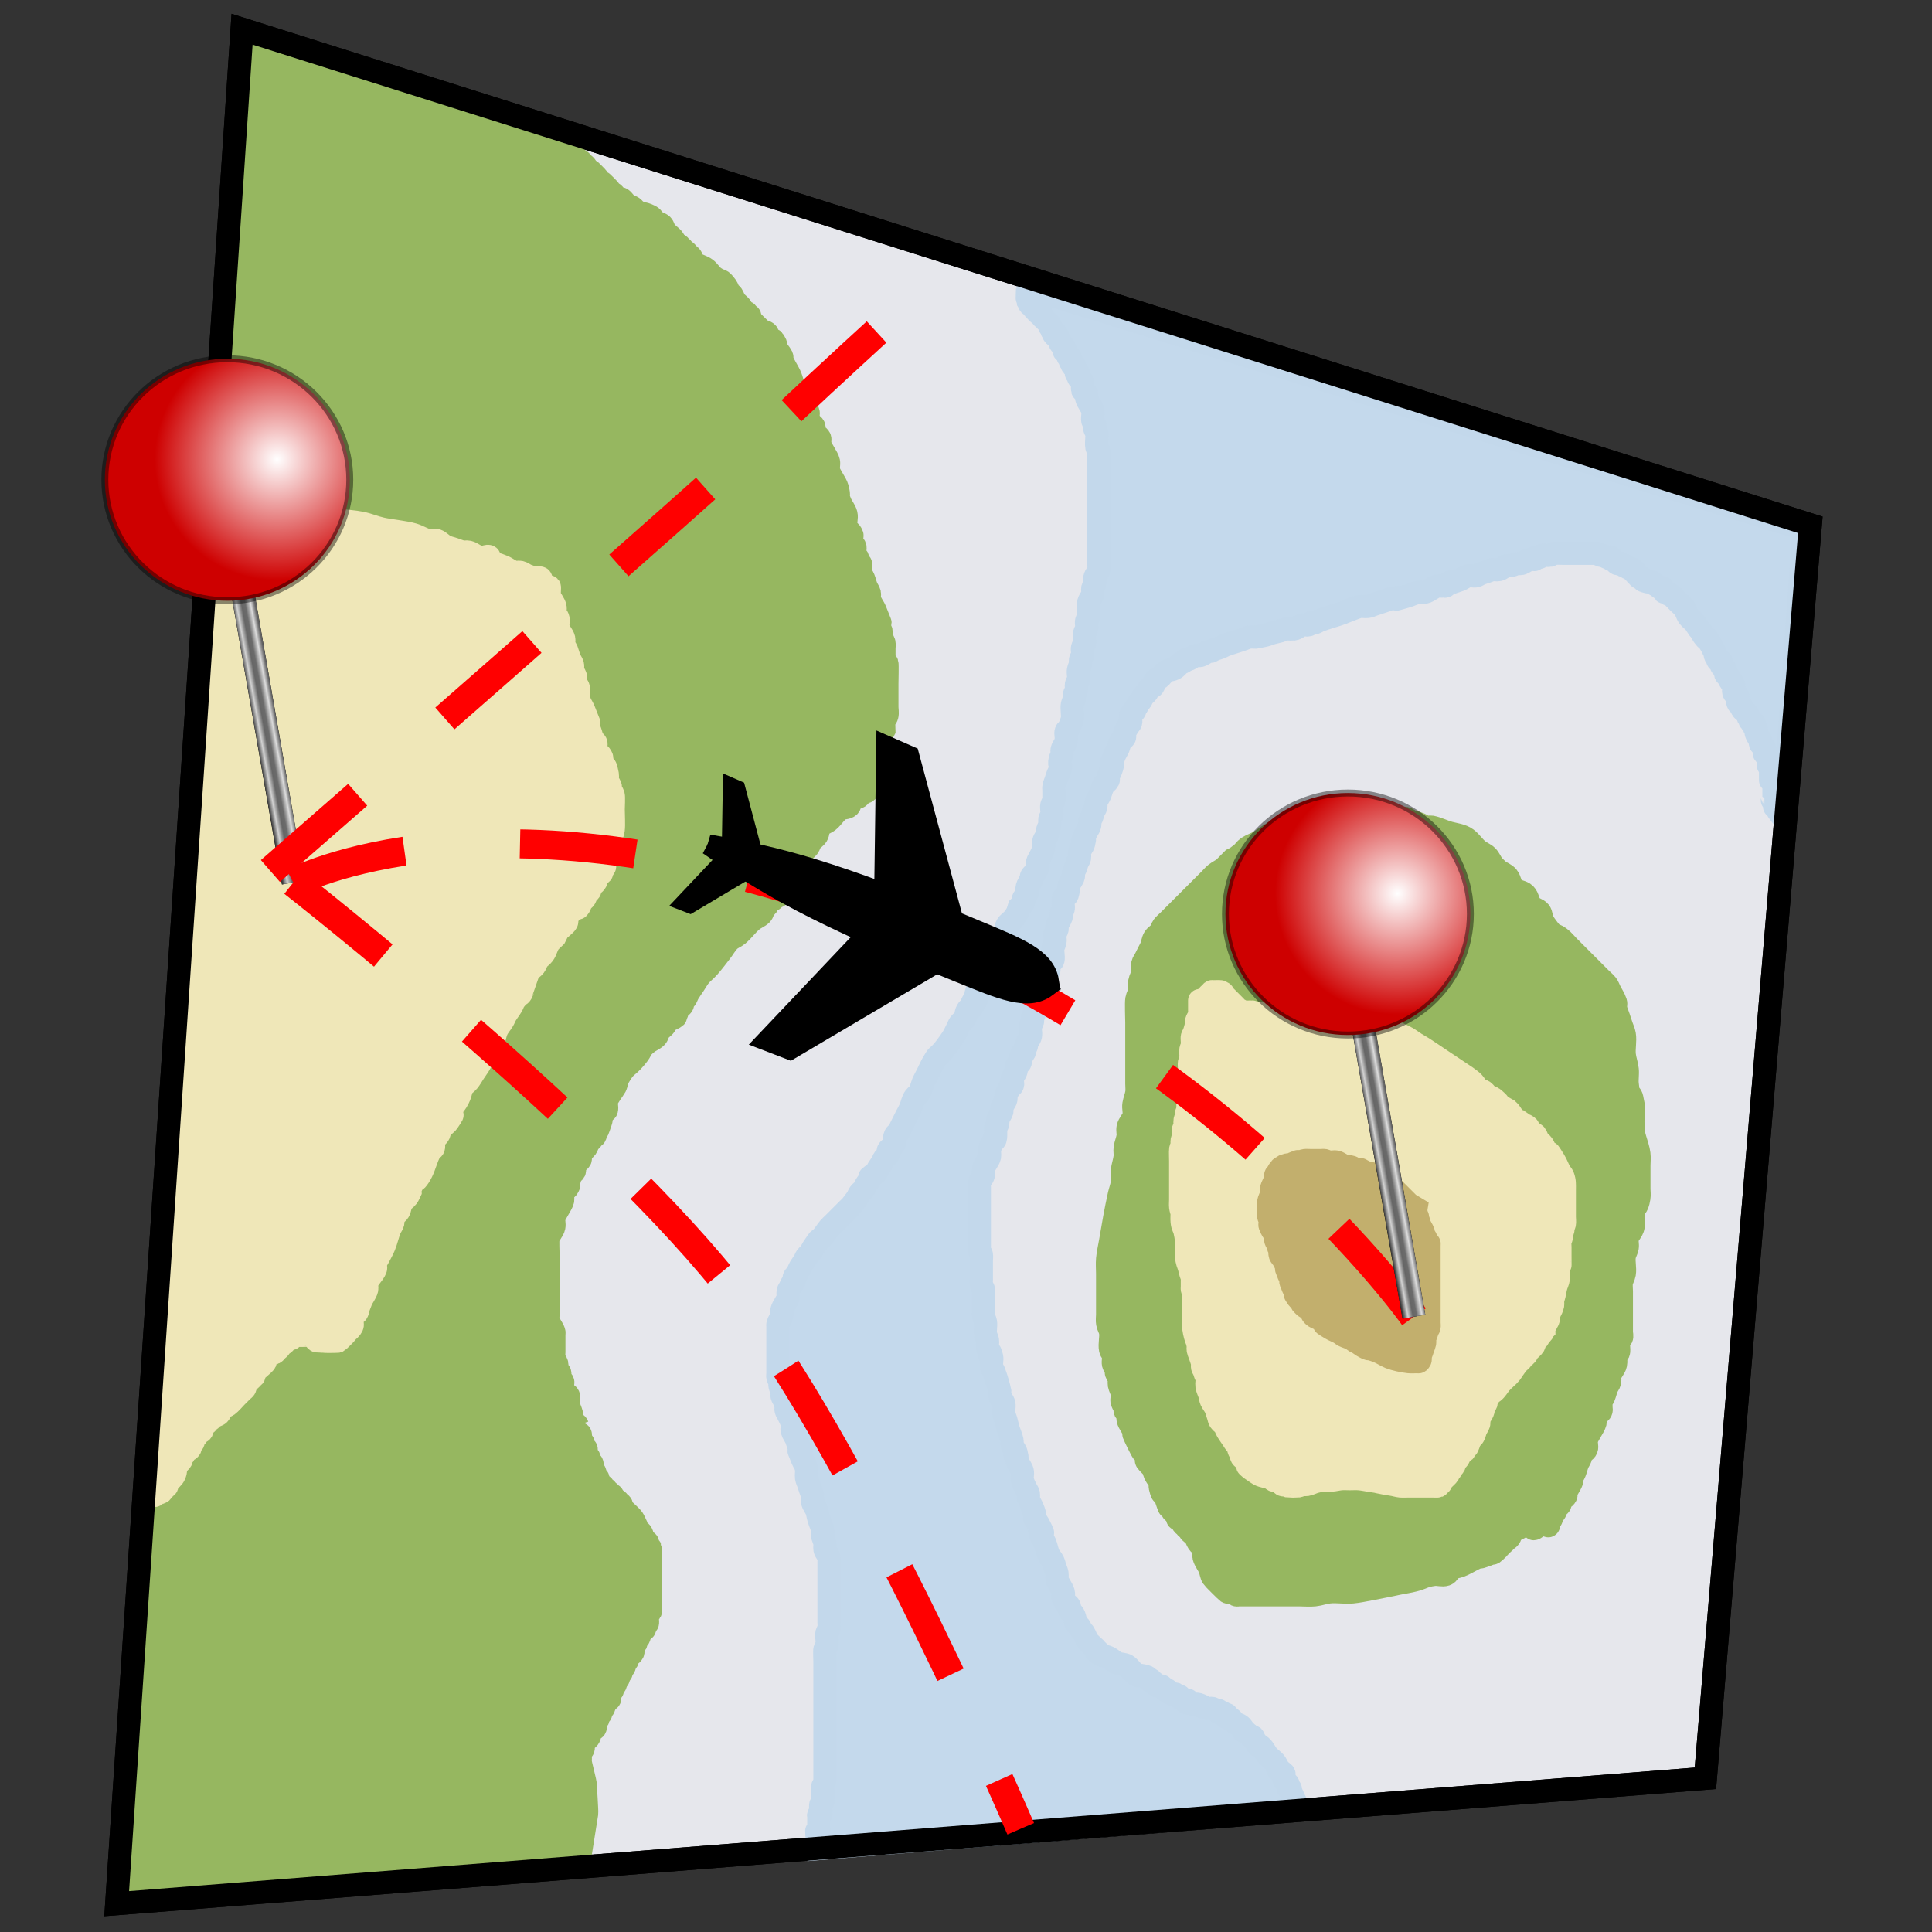 <svg xmlns="http://www.w3.org/2000/svg" xmlns:svg="http://www.w3.org/2000/svg" xmlns:xlink="http://www.w3.org/1999/xlink" id="svg8" width="100" height="100" version="1.1" viewBox="0 0 26.458 26.458"><rect x="0" y="0" width="26.458" height="26.458" fill="#333333" stroke="none"/><defs id="defs2"><linearGradient id="linearGradient4604"><stop style="stop-color:#3a3a3a;stop-opacity:1" id="stop4600" offset="0"/><stop id="stop4608" offset=".213" style="stop-color:#d2d2d2;stop-opacity:1"/><stop style="stop-color:#666;stop-opacity:1" id="stop4610" offset=".427"/><stop id="stop4614" offset=".584" style="stop-color:#6b6b6b;stop-opacity:1"/><stop id="stop4612" offset=".815" style="stop-color:#dcdcdc;stop-opacity:1"/><stop style="stop-color:#626262;stop-opacity:1" id="stop4602" offset="1"/></linearGradient><linearGradient id="linearGradient4596"><stop style="stop-color:#fff;stop-opacity:1" id="stop4592" offset="0"/><stop style="stop-color:#ce0000;stop-opacity:1" id="stop4594" offset="1"/></linearGradient><radialGradient id="radialGradient4598" cx="8.319" cy="277.603" r="1.403" fx="8.319" fy="277.603" gradientTransform="matrix(1.195,0,0,1.181,-6.148,-51.017)" gradientUnits="userSpaceOnUse" xlink:href="#linearGradient4596"/><linearGradient id="linearGradient4606" x1="8.072" x2="8.334" y1="280.763" y2="280.715" gradientTransform="matrix(1.195,0,0,1.195,-6.163,-54.985)" gradientUnits="userSpaceOnUse" xlink:href="#linearGradient4604"/><radialGradient id="radialGradient4598-0" cx="8.319" cy="277.603" r="1.403" fx="8.319" fy="277.603" gradientTransform="matrix(1.195,0,0,1.181,9.197,-45.071)" gradientUnits="userSpaceOnUse" xlink:href="#linearGradient4596"/><linearGradient id="linearGradient4606-5" x1="8.072" x2="8.334" y1="280.763" y2="280.715" gradientTransform="matrix(1.195,0,0,1.195,9.183,-49.038)" gradientUnits="userSpaceOnUse" xlink:href="#linearGradient4604"/></defs><g id="layer1" transform="translate(0,-270.542)"><path style="fill:#e6e7ec;fill-opacity:1;stroke:#000;stroke-width:.316px;stroke-linecap:butt;stroke-linejoin:miter;stroke-opacity:1" id="path3713" d="m 3.315,270.942 -1.717,25.67 21.757,-1.717 1.437,-17.166 z"/><path style="fill:#c4d9ec;fill-opacity:1;stroke:#c3d8eb;stroke-width:.317;stroke-linecap:round;stroke-linejoin:miter;stroke-miterlimit:4;stroke-dasharray:none;stroke-opacity:1" id="path4680" d="m 24.702,277.781 c 0.028,0.037 -10.658,-3.326 -10.63,-3.289 0,0.01 -0.007,0.151 -0.003,0.159 0.006,0.012 0.022,0.016 0.028,0.028 0.004,0.008 -0.007,0.021 0,0.028 0.058,0.058 -0.002,-0.088 0.056,0.028 0.004,0.008 -0.004,0.02 0,0.028 0.004,0.007 0.076,0.08 0.084,0.084 0.008,0.003 0.021,-0.007 0.028,0 0.007,0.007 -0.004,0.02 0,0.028 0.006,0.012 0.019,0.019 0.028,0.028 0.009,0.01 0.019,0.019 0.028,0.028 0.009,0.01 0.019,0.019 0.028,0.028 0.009,0.01 0.022,0.016 0.028,0.028 0.004,0.008 -0.004,0.02 0,0.028 0.006,0.012 0.022,0.016 0.028,0.028 0.004,0.008 -0.004,0.02 0,0.028 0.006,0.012 0.022,0.016 0.028,0.028 0.004,0.008 -0.007,0.021 0,0.028 0.058,0.058 -0.002,-0.088 0.056,0.028 0.004,0.008 -0.004,0.02 0,0.028 0.006,0.012 0.022,0.016 0.028,0.028 0.004,0.008 -0.004,0.02 0,0.028 0.012,0.024 0.048,0.031 0.056,0.056 0.006,0.018 -0.008,0.039 0,0.056 0.004,0.008 0.021,-0.007 0.028,0 0.007,0.007 -0.004,0.02 0,0.028 0.006,0.012 0.022,0.016 0.028,0.028 0.004,0.008 -0.007,0.021 0,0.028 0.007,0.007 0.021,-0.007 0.028,0 0.013,0.013 -0.008,0.039 0,0.056 0.006,0.012 0.022,0.016 0.028,0.028 0.004,0.008 -0.007,0.021 0,0.028 0.007,0.007 0.021,-0.007 0.028,0 0.007,0.007 -0.004,0.02 0,0.028 0.006,0.012 0.024,0.015 0.028,0.028 0.006,0.018 -0.008,0.039 0,0.056 0.004,0.008 0.021,-0.007 0.028,0 0.013,0.013 -0.008,0.039 0,0.056 0.012,0.024 0.044,0.032 0.056,0.056 0.006,0.012 -0.004,0.099 0,0.112 0.008,0.025 0.048,0.031 0.056,0.056 0.006,0.018 -0.005,0.038 0,0.056 0.014,0.056 0.07,0.112 0.084,0.168 0.011,0.045 -0.009,0.094 0,0.14 0.004,0.02 0.023,0.036 0.028,0.056 0.005,0.018 -0.005,0.038 0,0.056 0.005,0.02 0.023,0.036 0.028,0.056 0.005,0.018 0,0.037 0,0.056 0,0.047 -0.009,0.094 0,0.14 0.004,0.02 0.023,0.036 0.028,0.056 0.005,0.018 0,0.037 0,0.056 v 0.056 0.168 0.587 0.503 0.196 c 0,0.019 0.005,0.038 0,0.056 -0.01,0.04 -0.048,0.071 -0.056,0.112 -0.005,0.027 0.005,0.056 0,0.084 -0.004,0.02 -0.023,0.036 -0.028,0.056 -0.005,0.018 0.004,0.038 0,0.056 0.006,0.056 -0.044,0.091 -0.056,0.14 -0.005,0.018 0,0.037 0,0.056 v 0.084 c 0,0.019 0.005,0.038 0,0.056 -0.005,0.02 -0.023,0.036 -0.028,0.056 -0.009,0.036 0.009,0.076 0,0.112 -0.005,0.02 -0.023,0.036 -0.028,0.056 -0.011,0.045 0.009,0.094 0,0.14 -0.004,0.02 -0.023,0.036 -0.028,0.056 -0.009,0.036 0.009,0.076 0,0.112 -0.005,0.02 -0.023,0.036 -0.028,0.056 -0.005,0.018 0.004,0.038 0,0.056 -0.006,0.029 -0.022,0.055 -0.028,0.084 -0.009,0.044 0.011,0.096 0,0.14 -0.005,0.02 -0.024,0.035 -0.028,0.056 -0.005,0.027 0.005,0.056 0,0.084 -0.004,0.02 -0.023,0.036 -0.028,0.056 -0.005,0.018 0.004,0.038 0,0.056 -0.006,0.029 -0.022,0.055 -0.028,0.084 -0.01,0.052 0.01,0.144 0,0.196 -0.006,0.033 -0.035,0.108 -0.056,0.14 -0.007,0.011 -0.024,0.015 -0.028,0.028 -0.012,0.035 0.007,0.075 0,0.112 0.006,0.056 -0.044,0.091 -0.056,0.14 -0.005,0.018 0.004,0.038 0,0.056 -0.006,0.029 -0.022,0.055 -0.028,0.084 -0.019,0.097 0.023,0.023 0,0.14 -0.004,0.02 -0.02,0.036 -0.028,0.056 -0.011,0.027 -0.019,0.056 -0.028,0.084 -0.009,0.028 -0.022,0.055 -0.028,0.084 -0.004,0.018 0,0.037 0,0.056 v 0.084 c 0,0.019 0.005,0.038 0,0.056 -0.005,0.02 -0.023,0.036 -0.028,0.056 -0.011,0.045 0.009,0.094 0,0.14 -0.004,0.02 -0.024,0.035 -0.028,0.056 -0.005,0.027 0.005,0.056 0,0.084 -0.004,0.02 -0.023,0.036 -0.028,0.056 -0.005,0.018 0.005,0.038 0,0.056 -0.01,0.04 -0.048,0.071 -0.056,0.112 -0.005,0.027 0.005,0.056 0,0.084 -0.009,0.052 -0.033,0.094 -0.056,0.14 -0.009,0.019 -0.023,0.036 -0.028,0.056 -0.032,0.128 0.056,-0.029 -0.028,0.14 -0.012,0.024 -0.048,0.031 -0.056,0.056 -0.006,0.018 0.006,0.038 0,0.056 -0.004,0.013 -0.019,0.019 -0.028,0.028 -0.009,0.019 -0.023,0.036 -0.028,0.056 -0.032,0.128 0.056,-0.029 -0.028,0.14 -0.006,0.012 -0.024,0.015 -0.028,0.028 -0.006,0.018 0.008,0.039 0,0.056 -0.012,0.024 -0.037,0.037 -0.056,0.056 -0.009,0.028 -0.015,0.058 -0.028,0.084 -0.015,0.03 -0.037,0.056 -0.056,0.084 -0.028,0.028 -0.064,0.049 -0.084,0.084 -0.019,0.033 -0.009,0.078 -0.028,0.112 -0.02,0.034 -0.059,0.053 -0.084,0.084 -0.1,0.12 -0.021,0.042 -0.084,0.168 -0.015,0.03 -0.043,0.053 -0.056,0.084 -0.007,0.017 0.005,0.038 0,0.056 -0.01,0.04 -0.04,0.073 -0.056,0.112 -0.113,0.281 0.022,-0.059 -0.028,0.14 -0.011,0.044 -0.076,0.126 -0.084,0.168 -0.063,0.317 0.08,-0.131 -0.056,0.14 -0.008,0.017 0.01,0.04 0,0.056 -0.012,0.017 -0.043,0.011 -0.056,0.028 -0.042,0.055 -0.014,0.084 -0.056,0.14 -0.016,0.021 -0.04,0.035 -0.056,0.056 -0.013,0.017 -0.019,0.037 -0.028,0.056 -0.055,0.109 -0.046,0.103 -0.112,0.196 -0.027,0.038 -0.054,0.076 -0.084,0.112 -0.099,0.116 -0.069,0.044 -0.14,0.168 -0.031,0.054 -0.056,0.112 -0.084,0.168 -0.019,0.037 -0.04,0.073 -0.056,0.112 -0.016,0.04 -0.028,0.102 -0.056,0.14 -0.016,0.021 -0.04,0.035 -0.056,0.056 -0.028,0.037 -0.04,0.099 -0.056,0.14 -0.015,0.039 -0.037,0.074 -0.056,0.112 -0.028,0.056 -0.056,0.112 -0.084,0.168 -0.009,0.019 -0.016,0.039 -0.028,0.056 -0.034,0.051 -0.036,0.002 -0.056,0.084 -0.021,0.083 0.031,0.033 -0.028,0.112 -0.016,0.021 -0.044,0.032 -0.056,0.056 -0.008,0.017 0.008,0.039 0,0.056 -0.012,0.024 -0.04,0.035 -0.056,0.056 -0.013,0.017 -0.017,0.038 -0.028,0.056 -0.017,0.029 -0.039,0.055 -0.056,0.084 -0.011,0.018 -0.013,0.041 -0.028,0.056 -0.024,0.024 -0.06,0.032 -0.084,0.056 -0.007,0.007 0.004,0.02 0,0.028 -0.015,0.03 -0.039,0.055 -0.056,0.084 -0.011,0.018 -0.015,0.039 -0.028,0.056 -0.016,0.021 -0.04,0.035 -0.056,0.056 -0.013,0.017 -0.019,0.037 -0.028,0.056 -0.028,0.037 -0.054,0.076 -0.084,0.112 -0.017,0.02 -0.037,0.037 -0.056,0.056 -0.065,0.065 -0.13,0.13 -0.196,0.196 -0.019,0.019 -0.039,0.036 -0.056,0.056 -0.03,0.036 -0.054,0.076 -0.084,0.112 -0.117,0.14 0.009,-0.056 -0.14,0.168 -0.012,0.017 -0.015,0.039 -0.028,0.056 -0.016,0.021 -0.04,0.035 -0.056,0.056 -0.013,0.017 -0.017,0.038 -0.028,0.056 -0.017,0.029 -0.039,0.055 -0.056,0.084 -0.021,0.036 -0.033,0.077 -0.056,0.112 -0.007,0.011 -0.024,0.015 -0.028,0.028 -0.006,0.018 0.006,0.038 0,0.056 -0.004,0.013 -0.021,0.017 -0.028,0.028 -0.012,0.017 -0.019,0.037 -0.028,0.056 -0.009,0.019 -0.024,0.035 -0.028,0.056 -0.005,0.027 0.005,0.056 0,0.084 -0.008,0.041 -0.073,0.124 -0.084,0.168 -0.005,0.018 0.004,0.038 0,0.056 -0.029,0.145 -0.019,0.028 -0.056,0.14 -0.003,0.008 0,0.019 0,0.028 v 0.056 0.224 0.252 0.112 c 0,0.019 -0.005,0.038 0,0.056 0.005,0.02 0.023,0.036 0.028,0.056 0.005,0.018 -0.004,0.038 0,0.056 0.006,0.029 0.022,0.055 0.028,0.084 0.004,0.018 -0.005,0.038 0,0.056 0.005,0.02 0.019,0.037 0.028,0.056 0.009,0.028 0.022,0.055 0.028,0.084 0.004,0.018 -0.005,0.038 0,0.056 0.005,0.02 0.019,0.037 0.028,0.056 0.023,0.046 0.047,0.088 0.056,0.14 0.005,0.028 -0.008,0.057 0,0.084 0.011,0.04 0.039,0.073 0.056,0.112 0.012,0.027 0.017,0.057 0.028,0.084 0.008,0.019 0.023,0.036 0.028,0.056 0.05,0.199 -0.085,-0.142 0.028,0.14 0.024,0.06 0.046,0.068 0.056,0.14 0.005,0.037 -0.005,0.075 0,0.112 0.004,0.029 0.019,0.056 0.028,0.084 0.009,0.028 0.019,0.056 0.028,0.084 0.009,0.028 0.023,0.055 0.028,0.084 0.005,0.028 -0.008,0.057 0,0.084 0.011,0.04 0.041,0.073 0.056,0.112 0.013,0.036 0.017,0.075 0.028,0.112 0.016,0.057 0.046,0.11 0.056,0.168 0.005,0.028 0,0.056 0,0.084 0.009,0.028 0.023,0.055 0.028,0.084 0.005,0.028 -0.005,0.056 0,0.084 0.008,0.041 0.046,0.071 0.056,0.112 0.005,0.018 0,0.037 0,0.056 v 0.084 0.252 0.419 0.084 c 0,0.028 0.005,0.056 0,0.084 -0.004,0.02 -0.023,0.036 -0.028,0.056 -0.012,0.049 0.012,0.119 0,0.168 -0.005,0.02 -0.023,0.036 -0.028,0.056 -0.006,0.023 0,0.138 0,0.168 v 0.419 1.202 c 0,0.007 8.85e-4,0.083 0,0.084 -0.007,0.007 -0.021,-0.007 -0.028,0 -0.007,0.007 0,0.019 0,0.028 v 0.028 c 0,0.02 0.004,0.16 0,0.168 -0.006,0.012 -0.022,0.016 -0.028,0.028 -0.01,0.019 0.01,0.13 0,0.14 -0.007,0.007 -0.021,-0.007 -0.028,0 -0.007,0.007 0,0.019 0,0.028 v 0.168 c 0,0.01 0.007,0.021 0,0.028 -0.007,0.007 -0.021,-0.007 -0.028,0 -0.003,0.002 0.017,0.241 0.017,0.241 l 6.585,-0.535 c -0.014,-0.028 -0.105,-0.238 -0.119,-0.265 -0.004,-0.008 0.007,-0.021 0,-0.028 -0.007,-0.007 -0.024,0.008 -0.028,0 -0.008,-0.017 0.006,-0.038 0,-0.056 -0.008,-0.025 -0.05,-0.03 -0.056,-0.056 -0.019,-0.076 0.029,-0.074 -0.028,-0.112 -0.129,-0.086 0.016,0.055 -0.084,-0.112 -0.027,-0.045 -0.079,-0.071 -0.112,-0.112 -0.043,-0.053 -0.054,-0.101 -0.112,-0.14 -0.008,-0.004 -0.021,0.007 -0.028,0 -0.015,-0.015 -0.016,-0.039 -0.028,-0.056 -0.007,-0.011 -0.022,-0.016 -0.028,-0.028 -0.004,-0.008 0.007,-0.021 0,-0.028 -0.007,-0.007 -0.02,0.003 -0.028,0 -0.024,-0.012 -0.034,-0.041 -0.056,-0.056 -0.017,-0.012 -0.041,-0.013 -0.056,-0.028 -0.007,-0.007 0.005,-0.02 0,-0.028 -0.048,-0.072 -0.05,-0.043 -0.112,-0.084 -0.022,-0.015 -0.032,-0.044 -0.056,-0.056 -0.008,-0.003 -0.02,0.003 -0.028,0 -0.116,-0.058 0.03,0.002 -0.028,-0.056 -0.007,-0.007 -0.02,0.003 -0.028,0 -0.012,-0.006 -0.016,-0.022 -0.028,-0.028 -0.017,-0.008 -0.043,0.013 -0.056,0 -0.007,-0.007 0.007,-0.021 0,-0.028 -0.007,-0.007 -0.019,0.002 -0.028,0 -0.02,-0.007 -0.036,-0.021 -0.056,-0.028 -0.018,-0.006 -0.038,0.004 -0.056,0 -0.233,-0.058 0.034,0.002 -0.14,-0.056 -0.027,-0.008 -0.057,0.007 -0.084,0 -0.188,-0.047 -4.43e-4,-4.5e-4 -0.056,-0.056 -0.013,-0.013 -0.039,0.008 -0.056,0 -0.012,-0.006 -0.016,-0.022 -0.028,-0.028 -0.008,-0.003 -0.021,0.007 -0.028,0 -0.007,-0.007 0.007,-0.021 0,-0.028 -0.007,-0.007 -0.02,0.003 -0.028,0 -0.012,-0.006 -0.016,-0.022 -0.028,-0.028 -0.017,-0.008 -0.039,0.008 -0.056,0 -0.012,-0.006 -0.016,-0.022 -0.028,-0.028 -0.008,-0.003 -0.021,0.007 -0.028,0 -0.007,-0.007 0.007,-0.021 0,-0.028 -0.007,-0.007 -0.02,0.003 -0.028,0 -0.024,-0.012 -0.031,-0.048 -0.056,-0.056 -0.018,-0.006 -0.038,0.006 -0.056,0 -0.025,-0.008 -0.032,-0.044 -0.056,-0.056 -0.008,-0.003 -0.021,0.007 -0.028,0 -0.007,-0.007 0.007,-0.021 0,-0.028 -0.007,-0.007 -0.02,0.003 -0.028,0 -0.085,-0.043 0.051,-0.022 -0.084,-0.056 -0.073,-0.018 -0.044,0.029 -0.112,-0.028 -0.04,-0.034 -0.067,-0.084 -0.112,-0.112 -0.033,-0.02 -0.075,-0.016 -0.112,-0.028 -0.063,-0.021 -0.076,-0.052 -0.14,-0.084 -0.026,-0.013 -0.057,-0.015 -0.084,-0.028 -0.012,-0.006 -0.016,-0.022 -0.028,-0.028 -0.008,-0.003 -0.021,0.007 -0.028,0 -0.007,-0.007 0.007,-0.021 0,-0.028 -0.007,-0.007 -0.021,0.007 -0.028,0 -0.007,-0.007 0.004,-0.02 0,-0.028 -0.006,-0.012 -0.019,-0.019 -0.028,-0.028 -0.022,-0.022 -0.068,-0.06 -0.084,-0.084 -0.023,-0.035 -0.033,-0.077 -0.056,-0.112 -0.007,-0.011 -0.021,-0.017 -0.028,-0.028 -0.012,-0.017 -0.015,-0.039 -0.028,-0.056 -0.016,-0.021 -0.041,-0.034 -0.056,-0.056 -0.005,-0.007 0.002,-0.019 0,-0.028 -0.007,-0.029 -0.013,-0.059 -0.028,-0.084 -0.014,-0.023 -0.044,-0.032 -0.056,-0.056 -0.008,-0.017 0.008,-0.039 0,-0.056 -0.012,-0.024 -0.042,-0.033 -0.056,-0.056 -0.072,-0.121 -0.004,-0.042 -0.028,-0.14 -0.011,-0.044 -0.076,-0.126 -0.084,-0.168 -0.005,-0.027 0.005,-0.056 0,-0.084 -0.005,-0.029 -0.019,-0.056 -0.028,-0.084 -0.009,-0.028 -0.015,-0.058 -0.028,-0.084 -0.015,-0.03 -0.041,-0.054 -0.056,-0.084 -0.026,-0.053 -0.033,-0.114 -0.056,-0.168 -0.016,-0.038 -0.043,-0.072 -0.056,-0.112 -0.064,-0.192 0.107,0.13 -0.028,-0.14 -0.015,-0.03 -0.043,-0.053 -0.056,-0.084 -0.007,-0.017 0.004,-0.038 0,-0.056 -0.006,-0.029 -0.017,-0.057 -0.028,-0.084 -0.002,-0.003 -0.056,-0.11 -0.056,-0.112 -0.005,-0.027 0.005,-0.056 0,-0.084 -0.004,-0.02 -0.019,-0.037 -0.028,-0.056 -0.025,-0.05 -0.044,-0.082 -0.056,-0.14 -0.007,-0.036 0.009,-0.076 0,-0.112 -0.01,-0.04 -0.04,-0.073 -0.056,-0.112 -0.113,-0.281 0.022,0.059 -0.028,-0.14 -0.01,-0.04 -0.046,-0.071 -0.056,-0.112 -0.005,-0.018 0.004,-0.038 0,-0.056 -0.012,-0.058 -0.04,-0.111 -0.056,-0.168 -0.011,-0.037 -0.017,-0.075 -0.028,-0.112 -0.008,-0.028 -0.022,-0.055 -0.028,-0.084 -0.009,-0.046 0.009,-0.094 0,-0.14 -0.008,-0.041 -0.046,-0.071 -0.056,-0.112 -0.005,-0.018 0,-0.037 0,-0.056 -0.009,-0.037 -0.017,-0.075 -0.028,-0.112 -0.016,-0.057 -0.034,-0.113 -0.056,-0.168 -0.008,-0.019 -0.024,-0.035 -0.028,-0.056 -0.009,-0.046 0.011,-0.095 0,-0.14 -0.046,-0.182 -0.015,0.106 -0.056,-0.14 -0.005,-0.028 0.005,-0.056 0,-0.084 -0.005,-0.029 -0.023,-0.055 -0.028,-0.084 -0.009,-0.055 0.009,-0.113 0,-0.168 -0.005,-0.029 -0.023,-0.055 -0.028,-0.084 -0.005,-0.028 0,-0.056 0,-0.084 v -0.196 c 0,-0.028 0.005,-0.056 0,-0.084 -0.004,-0.02 -0.024,-0.035 -0.028,-0.056 -0.005,-0.027 0,-0.056 0,-0.084 v -0.252 c 0,-0.028 0.005,-0.056 0,-0.084 -0.004,-0.02 -0.023,-0.036 -0.028,-0.056 -0.005,-0.018 0,-0.037 0,-0.056 v -0.14 -0.391 -0.224 -0.056 c 0,-0.019 -0.005,-0.038 0,-0.056 0.01,-0.04 0.048,-0.071 0.056,-0.112 0.005,-0.027 -0.005,-0.056 0,-0.084 0.01,-0.049 0.074,-0.119 0.084,-0.168 0.005,-0.027 -0.005,-0.056 0,-0.084 0.019,-0.116 0.025,-0.049 0.056,-0.14 0.042,0.025 0.023,-0.148 0.028,-0.168 0.005,-0.02 0.023,-0.036 0.028,-0.056 0.005,-0.018 -0.005,-0.038 0,-0.056 0.005,-0.022 0.05,-0.09 0.056,-0.112 0.005,-0.018 -0.005,-0.038 0,-0.056 0.01,-0.04 0.046,-0.071 0.056,-0.112 0.005,-0.018 -0.005,-0.038 0,-0.056 0.01,-0.04 0.04,-0.073 0.056,-0.112 0.069,-0.026 0.016,-0.075 0.028,-0.112 0.013,-0.04 0.046,-0.071 0.056,-0.112 0.005,-0.018 -0.006,-0.038 0,-0.056 0.008,-0.025 0.048,-0.031 0.056,-0.056 0.006,-0.018 -0.005,-0.038 0,-0.056 0.034,-0.135 0.013,10e-4 0.056,-0.084 0.004,-0.008 -0.003,-0.019 0,-0.028 0.007,-0.02 0.021,-0.036 0.028,-0.056 0.003,-0.008 -0.003,-0.019 0,-0.028 0.013,-0.04 0.048,-0.071 0.056,-0.112 0.009,-0.046 -0.011,-0.095 0,-0.14 0.005,-0.02 0.023,-0.036 0.028,-0.056 0.005,-0.018 -0.005,-0.038 0,-0.056 0.005,-0.02 0.024,-0.035 0.028,-0.056 0.005,-0.027 -0.005,-0.056 0,-0.084 0.008,-0.041 0.073,-0.124 0.084,-0.168 0.009,-0.036 -0.012,-0.076 0,-0.112 0.008,-0.025 0.044,-0.032 0.056,-0.056 0.008,-0.017 -0.008,-0.039 0,-0.056 0.006,-0.012 0.024,-0.015 0.028,-0.028 0,-0.127 -0.013,-0.001 0.028,-0.084 0.004,-0.008 0,-0.019 0,-0.028 0,-0.028 -0.009,-0.057 0,-0.084 0.003,-0.008 0.019,0 0.028,0 0.009,-0.01 0.025,-0.015 0.028,-0.028 0.013,-0.053 -0.011,-0.114 0,-0.168 0.006,-0.029 0.022,-0.055 0.028,-0.084 0.007,-0.036 -0.009,-0.076 0,-0.112 0.005,-0.02 0.023,-0.036 0.028,-0.056 0.005,-0.018 -0.005,-0.038 0,-0.056 0.005,-0.022 0.05,-0.09 0.056,-0.112 0.005,-0.018 -0.005,-0.038 0,-0.056 0.005,-0.02 0.023,-0.036 0.028,-0.056 0.009,-0.036 -0.009,-0.076 0,-0.112 -0.017,-0.051 0.045,-0.052 0.056,-0.084 0.015,-0.045 0.015,-0.094 0.028,-0.14 0.011,-0.04 0.046,-0.071 0.056,-0.112 0.005,-0.018 -0.005,-0.038 0,-0.056 0.005,-0.02 0.02,-0.036 0.028,-0.056 0.011,-0.027 0.017,-0.057 0.028,-0.084 0.008,-0.019 0.024,-0.035 0.028,-0.056 0.005,-0.027 -0.005,-0.056 0,-0.084 0.008,-0.041 0.046,-0.071 0.056,-0.112 0.05,-0.199 -0.085,0.142 0.028,-0.14 0.015,-0.039 0.046,-0.071 0.056,-0.112 0.005,-0.018 -0.005,-0.038 0,-0.056 0.005,-0.02 0.02,-0.036 0.028,-0.056 0.011,-0.027 0.017,-0.057 0.028,-0.084 0.008,-0.019 0.023,-0.036 0.028,-0.056 0.005,-0.018 -0.005,-0.038 0,-0.056 0.01,-0.04 0.04,-0.073 0.056,-0.112 0.011,-0.027 0.017,-0.057 0.028,-0.084 0.008,-0.019 0.019,-0.037 0.028,-0.056 0.019,-0.019 0.044,-0.032 0.056,-0.056 0.008,-0.017 -0.005,-0.038 0,-0.056 0.005,-0.02 0.019,-0.037 0.028,-0.056 0.009,-0.028 0.022,-0.055 0.028,-0.084 0.03,-0.149 -0.053,0.063 0.028,-0.14 0.015,-0.039 0.04,-0.073 0.056,-0.112 0.011,-0.027 0.013,-0.059 0.028,-0.084 0.014,-0.023 0.044,-0.032 0.056,-0.056 0.008,-0.017 -0.005,-0.038 0,-0.056 0.01,-0.04 0.04,-0.073 0.056,-0.112 0.058,-0.038 0.013,-0.095 0.028,-0.14 0.008,-0.025 0.044,-0.032 0.056,-0.056 0.004,-0.008 -0.004,-0.02 0,-0.028 0.006,-0.012 0.021,-0.017 0.028,-0.028 0.012,-0.017 0.016,-0.038 0.028,-0.056 0.007,-0.011 0.021,-0.017 0.028,-0.028 0.012,-0.017 0.015,-0.039 0.028,-0.056 0.016,-0.021 0.04,-0.035 0.056,-0.056 0.013,-0.017 0.013,-0.041 0.028,-0.056 0.015,-0.015 0.043,-0.011 0.056,-0.028 0.018,-0.024 0.01,-0.06 0.028,-0.084 0.013,-0.017 0.039,-0.015 0.056,-0.028 0.032,-0.024 0.051,-0.062 0.084,-0.084 0.064,-0.043 0.075,-0.013 0.14,-0.056 0.022,-0.015 0.034,-0.041 0.056,-0.056 0.017,-0.012 0.039,-0.016 0.056,-0.028 0.011,-0.007 0.016,-0.022 0.028,-0.028 0.008,-0.003 0.019,0.002 0.028,0 0.04,-0.013 0.071,-0.046 0.112,-0.056 0.018,-0.004 0.038,0.004 0.056,0 0.04,-0.01 0.072,-0.043 0.112,-0.056 0.009,-0.002 0.019,0.002 0.028,0 0.02,-0.007 0.037,-0.02 0.056,-0.028 0.027,-0.011 0.056,-0.017 0.084,-0.028 0.019,-0.007 0.037,-0.02 0.056,-0.028 0.055,-0.022 0.112,-0.037 0.168,-0.056 0.028,-0.01 0.056,-0.019 0.084,-0.028 0.028,-0.01 0.055,-0.023 0.084,-0.028 0.028,-0.004 0.056,0 0.084,0 0.047,-0.01 0.094,-0.016 0.14,-0.028 0.029,-0.007 0.056,-0.02 0.084,-0.028 0.037,-0.011 0.075,-0.018 0.112,-0.028 0.028,-0.008 0.055,-0.023 0.084,-0.028 0.028,-0.004 0.056,0.004 0.084,0 0.057,0.01 0.091,-0.046 0.14,-0.056 0.027,-0.006 0.057,0.007 0.084,0 0.013,-0.003 0.015,-0.024 0.028,-0.028 0.018,-0.006 0.038,0.004 0.056,0 0.02,-0.004 0.037,-0.02 0.056,-0.028 0.109,-0.044 0.225,-0.07 0.335,-0.112 0.002,-5.3e-4 0.189,-0.079 0.224,-0.084 0.037,-0.004 0.075,0.004 0.112,0 0.029,-0.003 0.056,-0.019 0.084,-0.028 0.056,-0.019 0.112,-0.037 0.168,-0.056 0.028,-0.01 0.055,-0.023 0.084,-0.028 0.263,-0.044 -0.137,0.067 0.196,-0.028 0.057,-0.016 0.11,-0.046 0.168,-0.056 0.028,-0.004 0.056,0.006 0.084,0 0.049,-0.01 0.119,-0.074 0.168,-0.084 0.027,-0.006 0.056,0.006 0.084,0 0.051,0.017 0.052,-0.045 0.084,-0.056 0.018,-0.006 0.037,0 0.056,0 0.028,-0.01 0.056,-0.017 0.084,-0.028 0.039,-0.015 0.071,-0.046 0.112,-0.056 0.036,-0.01 0.076,0.01 0.112,0 0.02,-0.004 0.037,-0.02 0.056,-0.028 0.027,-0.011 0.056,-0.019 0.084,-0.028 0.028,-0.01 0.055,-0.023 0.084,-0.028 0.028,-0.004 0.056,0.006 0.084,0 0.041,-0.008 0.071,-0.046 0.112,-0.056 0.018,-0.004 0.038,0.003 0.056,0 0.029,-0.006 0.055,-0.022 0.084,-0.028 0.018,-0.003 0.038,0.004 0.056,0 0.04,-0.01 0.072,-0.043 0.112,-0.056 0.011,-0.003 0.08,0.004 0.084,0 0.007,-0.007 -0.007,-0.021 0,-0.028 0.013,-0.013 0.039,0.008 0.056,0 0.012,-0.006 0.016,-0.022 0.028,-0.028 0.015,-0.007 0.098,0.003 0.112,0 0.02,-0.004 0.036,-0.023 0.056,-0.028 0.021,-0.004 0.116,0 0.14,0 h 0.252 0.14 c 0.019,0 0.038,-0.006 0.056,0 0.02,0.007 0.036,0.021 0.056,0.028 0.009,0.002 0.019,-0.002 0.028,0 0.02,0.007 0.036,0.021 0.056,0.028 0.018,0.006 0.043,-0.013 0.056,0 0.007,0.007 -0.007,0.021 0,0.028 0.007,0.007 0.02,-0.003 0.028,0 0.024,0.012 0.032,0.044 0.056,0.056 0.017,0.008 0.039,-0.008 0.056,0 0.012,0.006 0.016,0.022 0.028,0.028 0.008,0.003 0.02,-0.003 0.028,0 0.012,0.006 0.016,0.022 0.028,0.028 0.008,0.003 0.02,-0.003 0.028,0 0.012,0.006 0.016,0.022 0.028,0.028 0.008,0.003 0.021,-0.007 0.028,0 0.007,0.007 -0.007,0.021 0,0.028 0.007,0.007 0.021,-0.007 0.028,0 0.007,0.007 -0.004,0.02 0,0.028 0.006,0.012 0.019,0.019 0.028,0.028 0.009,0.01 0.016,0.022 0.028,0.028 0.008,0.003 0.02,-0.003 0.028,0 0.085,0.043 -0.051,0.022 0.084,0.056 0.018,0.004 0.038,-0.006 0.056,0 0.013,0.003 0.017,0.021 0.028,0.028 0.017,0.012 0.039,0.016 0.056,0.028 0.011,0.007 0.016,0.022 0.028,0.028 0.039,0.019 0.025,-0.034 0.056,0.028 0.004,0.008 -0.007,0.021 0,0.028 0.007,0.007 0.02,-0.003 0.028,0 0.012,0.006 0.016,0.022 0.028,0.028 0.008,0.003 0.02,-0.003 0.028,0 0.011,0.006 0.111,0.111 0.112,0.112 0.022,0.022 0.068,0.06 0.084,0.084 0.023,0.035 0.031,0.079 0.056,0.112 0.023,0.031 0.06,0.053 0.084,0.084 0.02,0.027 0.036,0.057 0.056,0.084 0.008,0.011 0.021,0.017 0.028,0.028 0.012,0.017 0.015,0.039 0.028,0.056 0.132,0.175 -0.025,-0.088 0.112,0.14 0.011,0.018 0.019,0.037 0.028,0.056 0.009,0.019 0.021,0.036 0.028,0.056 0.003,0.008 -0.004,0.02 0,0.028 0.006,0.012 0.022,0.016 0.028,0.028 0.004,0.008 -0.004,0.02 0,0.028 0.006,0.012 0.016,0.022 0.028,0.028 0.008,0.003 0.024,-0.008 0.028,0 0.008,0.017 -0.006,0.038 0,0.056 0.008,0.025 0.048,0.031 0.056,0.056 0.006,0.018 -0.006,0.038 0,0.056 0.008,0.025 0.044,0.032 0.056,0.056 0.004,0.008 -0.004,0.02 0,0.028 0.036,0.071 0.033,-0.029 0.056,0.084 0.005,0.027 -0.007,0.057 0,0.084 0.006,0.026 0.049,0.03 0.056,0.056 0.007,0.027 -0.007,0.057 0,0.084 0.006,0.026 0.044,0.032 0.056,0.056 0.004,0.008 -0.004,0.02 0,0.028 0.017,0.034 0.067,0.05 0.084,0.084 0.004,0.008 -0.004,0.02 0,0.028 0.006,0.012 0.022,0.016 0.028,0.028 0.004,0.008 -0.007,0.021 0,0.028 0.007,0.007 0.021,-0.007 0.028,0 0.007,0.007 -0.007,0.021 0,0.028 0.007,0.007 0.021,-0.007 0.028,0 0.013,0.013 -0.008,0.039 0,0.056 0.006,0.012 0.022,0.016 0.028,0.028 0.008,0.017 -0.006,0.038 0,0.056 0.007,0.02 0.016,0.039 0.028,0.056 0.007,0.011 0.024,0.015 0.028,0.028 0.006,0.018 -0.006,0.038 0,0.056 0.008,0.025 0.044,0.032 0.056,0.056 0.005,0.011 -0.006,0.078 0,0.084 0.007,0.007 0.021,-0.007 0.028,0 0.007,0.007 -0.007,0.021 0,0.028 0.007,0.007 0.021,-0.007 0.028,0 0.009,0.008 -0.009,0.131 0,0.14 0.007,0.007 0.021,-0.007 0.028,0 0.007,0.007 0,0.019 0,0.028 v 0.168 c 0,0.011 -0.001,0.111 0,0.112 0.007,0.007 0.021,-0.007 0.028,0 0.001,10e-4 0,0.127 0,0.14 0,0.01 -0.007,0.021 0,0.028 0.007,0.007 0.021,-0.007 0.028,0 0.007,0.007 0,0.019 0,0.028 v 0.028 c 0,0.065 -0.007,-0.013 0.028,0.056 0.007,0.015 0.081,0.116 0.089,0.124 0.007,0.007 0.278,-3.954 0.287,-3.954"/><path style="fill:#96b760;fill-opacity:1;stroke:#96b760;stroke-width:.316;stroke-linecap:round;stroke-linejoin:miter;stroke-miterlimit:4;stroke-dasharray:none;stroke-opacity:1" id="path3715" d="m 1.805,296.462 6.121,-0.401 0.109,-0.685 c 0.004,-0.026 -0.02,-0.386 -0.02,-0.386 0.007,-0.029 -0.075,-0.308 -0.069,-0.337 0.008,-0.039 -0.01,-0.081 0,-0.12 0.005,-0.018 0.034,-0.022 0.04,-0.04 0.008,-0.025 -0.008,-0.055 0,-0.08 0.012,-0.036 0.063,-0.046 0.08,-0.08 0.049,-0.098 -0.116,0.036 0.04,-0.12 0.009,-0.01 0.031,0.01 0.04,0 0.019,-0.019 -0.012,-0.056 0,-0.08 0.008,-0.017 0.032,-0.023 0.04,-0.04 0.012,-0.024 -0.019,-0.061 0,-0.08 0.009,-0.01 0.031,0.01 0.04,0 0.019,-0.019 -0.019,-0.061 0,-0.08 0.009,-0.01 0.031,0.01 0.04,0 0.019,-0.019 -0.019,-0.061 0,-0.08 0.009,-0.01 0.031,0.01 0.04,0 0.009,-0.01 0,-0.027 0,-0.04 0.013,0 0.031,0.01 0.04,0 0.02,-0.02 -0.02,-0.1 0,-0.12 0.009,-0.01 0.031,0.01 0.04,0 0.019,-0.019 -0.019,-0.061 0,-0.08 0.009,-0.01 0.031,0.01 0.04,0 0.019,-0.019 -0.019,-0.061 0,-0.08 0.009,-0.01 0.031,0.01 0.04,0 0.009,-0.01 -0.006,-0.028 0,-0.04 0.008,-0.017 0.032,-0.023 0.04,-0.04 0.012,-0.024 -0.019,-0.061 0,-0.08 0.009,-0.01 0.031,0.01 0.04,0 0.009,-0.01 -0.006,-0.028 0,-0.04 0.008,-0.017 0.032,-0.023 0.04,-0.04 0.006,-0.012 -0.006,-0.028 0,-0.04 0.017,-0.034 0.063,-0.046 0.08,-0.08 0.012,-0.024 -0.012,-0.056 0,-0.08 0.008,-0.017 0.032,-0.023 0.04,-0.04 0.012,-0.024 -0.019,-0.061 0,-0.08 0.009,-0.01 0.031,0.01 0.04,0 0.019,-0.019 -0.012,-0.056 0,-0.08 0.083,-0.166 -0.003,0.043 0.08,-0.04 0.019,-0.019 -0.019,-0.061 0,-0.08 0.009,-0.01 0.031,0.01 0.04,0 0.008,-0.008 -0.008,-0.104 0,-0.12 0.008,-0.017 0.032,-0.023 0.04,-0.04 0.006,-0.012 0,-0.102 0,-0.12 V 292.22 291.901 c 0,-0.021 0.005,-0.149 0,-0.16 -0.008,-0.017 -0.032,-0.023 -0.04,-0.04 -0.006,-0.012 0.009,-0.03 0,-0.04 -0.009,-0.01 -0.031,0.01 -0.04,0 -0.156,-0.156 0.009,-0.021 -0.04,-0.12 -0.017,-0.034 -0.063,-0.046 -0.08,-0.08 -0.006,-0.012 0,-0.027 0,-0.04 -0.013,-0.027 -0.023,-0.055 -0.04,-0.08 -0.023,-0.034 -0.089,-0.088 -0.12,-0.12 -0.013,-0.013 -0.032,-0.023 -0.04,-0.04 -0.006,-0.012 0.009,-0.03 0,-0.04 -0.009,-0.01 -0.031,0.01 -0.04,0 -0.009,-0.01 0.009,-0.03 0,-0.04 -0.083,-0.083 0.003,0.126 -0.08,-0.04 0,-0.106 0.013,0.013 -0.04,-0.04 -0.009,-0.01 0.009,-0.03 0,-0.04 -0.009,-0.01 -0.031,0.01 -0.04,0 -0.009,-0.01 0.009,-0.03 0,-0.04 -0.083,-0.083 0.003,0.126 -0.08,-0.04 -0.006,-0.012 0,-0.027 0,-0.04 -0.013,-0.013 -0.032,-0.023 -0.04,-0.04 -0.006,-0.012 0.009,-0.03 0,-0.04 -0.009,-0.01 -0.031,0.01 -0.04,0 -0.019,-0.019 0.012,-0.056 0,-0.08 -0.008,-0.017 -0.034,-0.022 -0.04,-0.04 -0.008,-0.025 0.012,-0.056 0,-0.08 -0.006,-0.012 -0.031,0.01 -0.04,0 -0.019,-0.019 0.012,-0.056 0,-0.08 -0.008,-0.017 -0.032,-0.023 -0.04,-0.04 -0.012,-0.024 0.012,-0.056 0,-0.08 -0.008,-0.017 -0.032,-0.023 -0.04,-0.04 -0.006,-0.012 0.006,-0.028 0,-0.04 -0.008,-0.017 -0.034,-0.022 -0.04,-0.04 -0.008,-0.025 0.012,-0.056 0,-0.08 -0.006,-0.012 -0.031,0.01 -0.04,0 -3.8e-5,-4e-5 6.03e-5,-0.12 0,-0.12 -0.006,-0.018 -0.029,-0.024 -0.04,-0.04 -0.017,-0.025 -0.031,-0.052 -0.04,-0.08 -0.004,-0.013 0.003,-0.027 0,-0.04 -0.01,-0.041 -0.032,-0.078 -0.04,-0.12 -0.005,-0.026 0.006,-0.054 0,-0.08 0.024,-0.072 -0.065,-0.074 -0.08,-0.12 -0.008,-0.025 0,-0.053 0,-0.08 0,-0.013 0.006,-0.028 0,-0.04 -0.008,-0.017 -0.034,-0.022 -0.04,-0.04 -0.008,-0.025 0.008,-0.055 0,-0.08 -0.006,-0.018 -0.034,-0.022 -0.04,-0.04 -0.008,-0.025 0.006,-0.054 0,-0.08 -0.007,-0.029 -0.033,-0.051 -0.04,-0.08 -0.006,-0.026 0,-0.053 0,-0.08 v -0.24 c 0,-0.013 0.004,-0.027 0,-0.04 -0.019,-0.056 -0.065,-0.102 -0.08,-0.16 -0.006,-0.026 0,-0.053 0,-0.08 v -0.08 -0.24 -0.479 c 0,-0.042 -0.008,-0.208 0,-0.24 0.014,-0.058 0.068,-0.101 0.08,-0.16 0.008,-0.039 -0.008,-0.081 0,-0.12 0.012,-0.059 0.104,-0.177 0.12,-0.24 0.006,-0.026 -0.006,-0.054 0,-0.08 0.048,-0.193 0.019,0.002 0.08,-0.12 0.006,-0.012 -0.003,-0.027 0,-0.04 0.01,-0.041 0.021,-0.082 0.04,-0.12 0.008,-0.017 0.032,-0.023 0.04,-0.04 0.006,-0.012 0,-0.027 0,-0.04 0.013,-0.027 0.023,-0.055 0.04,-0.08 0.01,-0.016 0.032,-0.023 0.04,-0.04 0.006,-0.012 0,-0.027 0,-0.04 0.013,-0.027 0.023,-0.055 0.04,-0.08 0.01,-0.016 0.029,-0.024 0.04,-0.04 0.017,-0.025 0.023,-0.055 0.04,-0.08 0.01,-0.016 0.032,-0.023 0.04,-0.04 0.006,-0.012 -0.009,-0.03 0,-0.04 0.009,-0.01 0.031,0.01 0.04,0 0.019,-0.019 -0.012,-0.056 0,-0.08 0.091,-0.183 -0.017,0.169 0.08,-0.12 0.04,-0.119 -0.095,0.082 0.04,-0.12 0.01,-0.016 0.035,-0.022 0.04,-0.04 0.01,-0.039 -0.008,-0.081 0,-0.12 0.01,-0.05 0.106,-0.173 0.12,-0.2 0.019,-0.038 0.019,-0.083 0.04,-0.12 0.109,-0.19 0.111,-0.125 0.24,-0.279 0.104,-0.124 0.044,-0.107 0.16,-0.2 0.037,-0.03 0.086,-0.046 0.12,-0.08 0.021,-0.021 0.023,-0.055 0.04,-0.08 0.021,-0.031 0.059,-0.049 0.08,-0.08 0.017,-0.025 0.019,-0.059 0.04,-0.08 0.009,-0.01 0.028,0.006 0.04,0 0.166,-0.083 -0.043,0.002 0.04,-0.08 0.009,-0.01 0.031,0.01 0.04,0 0.009,-0.01 -0.006,-0.028 0,-0.04 0.017,-0.034 0.063,-0.046 0.08,-0.08 0.006,-0.012 -0.006,-0.028 0,-0.04 0.008,-0.017 0.029,-0.024 0.04,-0.04 0.017,-0.025 0.025,-0.054 0.04,-0.08 0.025,-0.041 0.053,-0.08 0.08,-0.12 0.027,-0.04 0.049,-0.083 0.08,-0.12 0.036,-0.043 0.083,-0.077 0.12,-0.12 0.056,-0.064 0.107,-0.132 0.16,-0.2 0.041,-0.052 0.073,-0.113 0.12,-0.16 0.034,-0.034 0.083,-0.049 0.12,-0.08 0.072,-0.06 0.126,-0.141 0.2,-0.2 0.037,-0.03 0.086,-0.046 0.12,-0.08 0.021,-0.021 0.023,-0.055 0.04,-0.08 0.01,-0.016 0.029,-0.024 0.04,-0.04 0.017,-0.025 0.019,-0.059 0.04,-0.08 0.009,-0.01 0.031,0.01 0.04,0 0.009,-0.01 -0.009,-0.03 0,-0.04 0.009,-0.01 0.031,0.01 0.04,0 0.098,-0.014 0.017,-0.085 0.04,-0.12 0.182,-0.182 0.021,0.017 0.08,-0.16 0.006,-0.018 0.029,-0.024 0.04,-0.04 0.017,-0.025 0.022,-0.056 0.04,-0.08 0.023,-0.03 0.056,-0.05 0.08,-0.08 0.03,-0.037 0.05,-0.082 0.08,-0.12 0.024,-0.029 0.057,-0.05 0.08,-0.08 0.018,-0.024 0.022,-0.056 0.04,-0.08 0.023,-0.03 0.06,-0.048 0.08,-0.08 0.022,-0.036 0.014,-0.087 0.04,-0.12 0.03,-0.037 0.082,-0.05 0.12,-0.08 0.059,-0.047 0.095,-0.121 0.16,-0.16 0.036,-0.022 0.09,-0.011 0.12,-0.04 0.03,-0.03 0.01,-0.09 0.04,-0.12 0.019,-0.019 0.055,0.008 0.08,0 0.036,-0.012 0.046,-0.063 0.08,-0.08 0.012,-0.006 0.031,0.01 0.04,0 0.009,-0.01 -0.009,-0.03 0,-0.04 0.009,-0.01 0.031,0.01 0.04,0 0.009,-0.01 -0.006,-0.028 0,-0.04 0.008,-0.017 0.032,-0.023 0.04,-0.04 0.012,-0.024 -0.012,-0.056 0,-0.08 0.008,-0.017 0.032,-0.023 0.04,-0.04 0.006,-0.012 -0.004,-0.027 0,-0.04 0.113,-0.226 -0.015,0.059 0.04,-0.16 0.007,-0.029 0.033,-0.051 0.04,-0.08 0.017,-0.069 -0.017,-0.17 0,-0.24 0.007,-0.029 0.027,-0.053 0.04,-0.08 0,-0.04 -0.008,-0.081 0,-0.12 0.006,-0.029 0.033,-0.051 0.04,-0.08 0.01,-0.039 0,-0.08 0,-0.12 v -0.319 c 0,-0.027 0.006,-0.261 0,-0.279 -0.006,-0.018 -0.032,-0.023 -0.04,-0.04 -0.006,-0.012 0,-0.027 0,-0.04 v -0.12 c 0,-0.027 0.006,-0.054 0,-0.08 -0.007,-0.029 -0.033,-0.051 -0.04,-0.08 -0.006,-0.026 0.006,-0.054 0,-0.08 -0.007,-0.029 -0.033,-0.051 -0.04,-0.08 -0.071,-0.284 0.121,0.202 -0.04,-0.2 -0.022,-0.055 -0.065,-0.102 -0.08,-0.16 -0.006,-0.026 0.006,-0.054 0,-0.08 -0.007,-0.029 -0.029,-0.052 -0.04,-0.08 -0.016,-0.039 -0.024,-0.081 -0.04,-0.12 -0.011,-0.028 -0.033,-0.051 -0.04,-0.08 -0.006,-0.026 0,-0.053 0,-0.08 0,-0.013 0.006,-0.028 0,-0.04 -0.008,-0.017 -0.032,-0.023 -0.04,-0.04 -0.006,-0.012 0.006,-0.028 0,-0.04 -0.008,-0.017 -0.032,-0.023 -0.04,-0.04 -0.016,-0.032 0.016,-0.088 0,-0.12 -0.008,-0.017 -0.034,-0.022 -0.04,-0.04 -0.008,-0.025 0,-0.053 0,-0.08 0,-0.013 0.006,-0.028 0,-0.04 -0.061,-0.122 -0.032,0.073 -0.08,-0.12 -0.013,-0.052 0.013,-0.108 0,-0.16 -0.014,-0.058 -0.058,-0.104 -0.08,-0.16 -0.161,-0.402 0.031,0.085 -0.04,-0.2 -0.016,-0.062 -0.108,-0.18 -0.12,-0.24 -0.008,-0.039 0.008,-0.081 0,-0.12 -0.012,-0.059 -0.104,-0.177 -0.12,-0.24 -0.006,-0.026 0.008,-0.055 0,-0.08 -0.012,-0.036 -0.068,-0.044 -0.08,-0.08 -0.008,-0.025 0.008,-0.055 0,-0.08 -0.006,-0.018 -0.027,-0.027 -0.04,-0.04 -0.013,-0.027 -0.033,-0.051 -0.04,-0.08 -0.006,-0.026 0.01,-0.055 0,-0.08 -0.018,-0.045 -0.055,-0.079 -0.08,-0.12 -0.035,-0.058 -0.095,-0.177 -0.12,-0.24 -0.016,-0.039 -0.024,-0.081 -0.04,-0.12 -0.033,-0.082 -0.092,-0.156 -0.12,-0.24 -0.004,-0.013 0.006,-0.028 0,-0.04 -0.021,-0.043 -0.058,-0.077 -0.08,-0.12 -0.006,-0.012 0.006,-0.028 0,-0.04 -0.083,-0.166 0.003,0.043 -0.08,-0.04 -0.009,-0.01 0.006,-0.028 0,-0.04 -0.008,-0.017 -0.032,-0.023 -0.04,-0.04 -0.006,-0.012 0.009,-0.03 0,-0.04 -0.021,-0.021 -0.055,-0.023 -0.08,-0.04 -0.017,-0.011 -0.153,-0.145 -0.16,-0.16 -0.006,-0.012 0.009,-0.03 0,-0.04 -0.009,-0.01 -0.031,0.01 -0.04,0 -0.009,-0.01 0.009,-0.03 0,-0.04 -0.009,-0.01 -0.031,0.01 -0.04,0 -0.021,-0.021 -0.022,-0.056 -0.04,-0.08 -0.023,-0.03 -0.057,-0.05 -0.08,-0.08 -0.018,-0.024 -0.023,-0.055 -0.04,-0.08 -0.01,-0.016 -0.029,-0.024 -0.04,-0.04 -0.017,-0.025 -0.022,-0.056 -0.04,-0.08 -0.086,-0.115 -0.058,-0.052 -0.16,-0.12 -0.047,-0.031 -0.075,-0.086 -0.12,-0.12 -0.048,-0.036 -0.11,-0.047 -0.16,-0.08 -0.099,-0.066 -0.005,-0.01 -0.04,-0.08 -0.008,-0.017 -0.027,-0.027 -0.04,-0.04 -0.013,-0.013 -0.023,-0.032 -0.04,-0.04 -0.012,-0.006 -0.031,0.01 -0.04,0 -0.009,-0.01 0.009,-0.03 0,-0.04 -0.009,-0.01 -0.031,0.01 -0.04,0 -0.009,-0.01 0.009,-0.03 0,-0.04 -0.021,-0.021 -0.059,-0.019 -0.08,-0.04 -0.009,-0.01 0.006,-0.028 0,-0.04 -0.018,-0.035 -0.096,-0.083 -0.12,-0.12 -0.016,-0.025 -0.019,-0.059 -0.04,-0.08 -0.021,-0.021 -0.055,-0.023 -0.08,-0.04 -0.031,-0.021 -0.046,-0.063 -0.08,-0.08 -0.13,-0.065 -0.095,-0.01 -0.2,-0.08 -0.016,-0.011 -0.024,-0.029 -0.04,-0.04 -0.025,-0.017 -0.055,-0.023 -0.08,-0.04 -0.031,-0.021 -0.046,-0.063 -0.08,-0.08 -0.012,-0.006 -0.028,0.006 -0.04,0 -0.034,-0.017 -0.046,-0.063 -0.08,-0.08 -0.012,-0.006 -0.031,0.01 -0.04,0 -0.009,-0.01 0.006,-0.028 0,-0.04 -0.005,-0.011 -0.109,-0.114 -0.12,-0.12 -0.012,-0.006 -0.031,0.01 -0.04,0 -0.009,-0.01 0.006,-0.028 0,-0.04 -0.005,-0.011 -0.109,-0.114 -0.12,-0.12 -0.012,-0.006 -0.031,0.01 -0.04,0 -0.009,-0.01 0.006,-0.028 0,-0.04 -0.008,-0.017 -0.027,-0.027 -0.04,-0.04 -0.013,-0.013 -0.023,-0.032 -0.04,-0.04 -0.031,-0.03 -0.052,-0.026 -0.052,-0.026 -0.009,-0.01 -0.031,0.01 -0.04,0 -0.019,-0.019 0.012,-0.056 0,-0.08 -0.008,-0.017 -0.04,-0.04 -0.04,-0.04 -0.017,-0.031 -4.324,-1.484 -4.324,-1.484 l -1.684,25.312"/><path style="fill:#efe7b8;fill-opacity:1;stroke:#efe7b8;stroke-width:.316;stroke-linecap:round;stroke-linejoin:miter;stroke-miterlimit:4;stroke-dasharray:none;stroke-opacity:1" id="path4678" d="m 1.992,290.97 c 0.069,0.086 0.999,-13.663 0.999,-13.663 0.029,0.007 0.23,0.069 0.257,0.08 0.039,0.015 0.078,0.029 0.119,0.04 0.065,0.016 0.132,0.025 0.198,0.04 0.053,0.012 0.104,0.032 0.158,0.04 0.039,0.006 0.08,-0.006 0.119,0 0.041,0.007 0.079,0.028 0.119,0.04 0.052,0.015 0.105,0.029 0.158,0.04 0.121,0.024 0.4,0.064 0.514,0.079 0.105,0.014 0.212,0.019 0.316,0.04 0.094,0.019 0.183,0.058 0.277,0.079 0.108,0.025 0.322,0.045 0.435,0.079 0.068,0.02 0.129,0.062 0.198,0.079 0.038,0.01 0.081,-0.013 0.119,0 0.045,0.015 0.076,0.058 0.119,0.079 0.037,0.019 0.079,0.026 0.119,0.04 0.04,0.013 0.078,0.031 0.119,0.04 0.026,0.004 0.053,-0.006 0.079,0 0.057,0.014 0.102,0.06 0.158,0.079 0.012,0.003 0.027,-0.003 0.04,0 0.165,-0.072 0.046,0.062 0.079,0.079 0.024,0.012 0.053,-0.004 0.079,0 0.041,0.008 0.08,0.024 0.119,0.04 0.055,0.022 0.101,0.065 0.158,0.079 0.026,0.006 0.053,-0.006 0.079,0 0.029,0.007 0.053,0.026 0.079,0.04 0.04,0.013 0.078,0.031 0.119,0.04 0.026,0.004 0.055,-0.012 0.079,0 0.012,0.006 -0.006,0.028 0,0.04 0.008,0.017 0.026,0.026 0.04,0.04 0.013,0.013 0.023,0.031 0.04,0.04 0.012,0.006 0.03,-0.01 0.04,0 0.006,0.006 -0.005,0.103 0,0.119 0.019,0.056 0.065,0.101 0.079,0.158 0.006,0.025 -0.006,0.054 0,0.079 0.007,0.029 0.034,0.05 0.04,0.079 0.008,0.039 -0.008,0.08 0,0.119 0.012,0.058 0.065,0.101 0.079,0.158 0.006,0.026 -0.006,0.054 0,0.079 0.007,0.029 0.029,0.052 0.04,0.079 0.015,0.039 0.024,0.08 0.04,0.119 0.011,0.027 0.032,0.05 0.04,0.079 0.006,0.026 -0.006,0.054 0,0.079 0.007,0.029 0.032,0.05 0.04,0.079 0.006,0.025 -0.006,0.054 0,0.079 0.007,0.029 0.034,0.05 0.04,0.079 0.008,0.039 -0.006,0.08 0,0.119 0.019,0.112 0.042,0.106 0.079,0.198 0.159,0.398 -0.031,-0.084 0.04,0.198 0.007,0.029 0.029,0.052 0.04,0.079 0.015,0.039 0.021,0.081 0.04,0.119 0.008,0.017 0.034,0.022 0.04,0.04 0.008,0.025 -0.006,0.054 0,0.079 0.048,0.191 0.019,-0.002 0.079,0.119 0.006,0.012 -0.004,0.027 0,0.04 0.053,0.158 0.038,-0.008 0.079,0.198 0.005,0.026 -0.006,0.054 0,0.079 0.007,0.029 0.03,0.051 0.04,0.079 0.004,0.013 -0.004,0.027 0,0.04 0.009,0.028 0.032,0.05 0.04,0.079 0.008,0.03 0,0.165 0,0.198 0,0.071 0.009,0.215 0,0.277 -0.008,0.054 -0.031,0.104 -0.04,0.158 -0.002,0.015 0.003,0.153 0,0.158 -0.006,0.012 -0.026,0 -0.04,0 -0.013,0.026 -0.032,0.05 -0.04,0.079 -0.006,0.026 0,0.053 0,0.079 0,0.013 0.006,0.028 0,0.04 -0.008,0.017 -0.031,0.023 -0.04,0.04 -0.006,0.012 0.009,0.03 0,0.04 -0.009,0.01 -0.03,-0.01 -0.04,0 -0.154,0.154 0.009,0.021 -0.04,0.119 -0.017,0.033 -0.062,0.046 -0.079,0.079 -0.006,0.012 0.006,0.028 0,0.04 -0.008,0.017 -0.029,0.024 -0.04,0.04 -0.016,0.025 -0.019,0.058 -0.04,0.079 -0.009,0.01 -0.03,-0.01 -0.04,0 -0.009,0.01 0,0.026 0,0.04 -0.013,0.026 -0.019,0.058 -0.04,0.079 -0.009,0.01 -0.028,-0.006 -0.04,0 -0.017,0.008 -0.026,0.026 -0.04,0.04 -0.013,0.013 -0.029,0.024 -0.04,0.04 -0.087,0.02 -0.021,0.081 -0.04,0.119 -0.018,0.035 -0.095,0.083 -0.119,0.119 -0.016,0.025 -0.026,0.053 -0.04,0.079 -0.026,0.026 -0.057,0.049 -0.079,0.079 -0.035,0.047 -0.044,0.111 -0.079,0.158 -0.022,0.03 -0.057,0.049 -0.079,0.079 -0.018,0.024 -0.022,0.056 -0.04,0.079 -0.022,0.03 -0.06,0.047 -0.079,0.079 -7.903e-4,0.001 -0.077,0.232 -0.079,0.237 -0.055,0.137 -0.021,0.028 -0.119,0.158 -0.018,0.024 -0.024,0.054 -0.04,0.079 -0.024,0.041 -0.055,0.078 -0.079,0.119 -0.015,0.025 -0.024,0.054 -0.04,0.079 -0.024,0.041 -0.058,0.076 -0.079,0.119 -0.037,0.074 -0.038,0.165 -0.079,0.237 -0.033,0.057 -0.082,0.103 -0.119,0.158 -0.016,0.025 -0.024,0.054 -0.04,0.079 -0.024,0.041 -0.053,0.079 -0.079,0.119 -0.026,0.04 -0.049,0.082 -0.079,0.119 -0.023,0.029 -0.06,0.047 -0.079,0.079 -0.021,0.036 -0.024,0.08 -0.04,0.119 -0.011,0.027 -0.024,0.054 -0.04,0.079 -0.024,0.041 -0.061,0.074 -0.079,0.119 -0.086,0.214 0.107,-0.062 -0.04,0.158 -0.024,0.036 -0.101,0.084 -0.119,0.119 -0.006,0.012 0.006,0.028 0,0.04 -0.06,0.121 -0.031,-0.072 -0.079,0.119 -0.006,0.026 0.008,0.054 0,0.079 -0.006,0.018 -0.029,0.024 -0.04,0.04 -0.016,0.025 -0.029,0.052 -0.04,0.079 -0.037,0.093 -0.062,0.192 -0.119,0.277 -0.111,0.167 0.068,-0.215 -0.119,0.158 -0.006,0.012 0,0.026 0,0.04 -0.013,0.026 -0.022,0.056 -0.04,0.079 -0.022,0.03 -0.06,0.047 -0.079,0.079 -0.021,0.036 -0.018,0.083 -0.04,0.119 -0.019,0.032 -0.062,0.046 -0.079,0.079 -0.012,0.024 0.006,0.054 0,0.079 -0.007,0.029 -0.029,0.052 -0.04,0.079 -0.031,0.077 -0.048,0.16 -0.079,0.237 -0.022,0.055 -0.053,0.105 -0.079,0.158 -0.013,0.026 -0.032,0.05 -0.04,0.079 -0.006,0.026 0.01,0.055 0,0.079 -0.028,0.071 -0.099,0.121 -0.119,0.198 -0.006,0.026 0.006,0.054 0,0.079 -0.014,0.057 -0.057,0.103 -0.079,0.158 -0.145,0.363 0.035,-0.012 -0.079,0.158 -0.016,0.025 -0.032,0.05 -0.04,0.079 -0.021,0.084 0.035,0.083 -0.04,0.158 -0.009,0.01 -0.03,-0.01 -0.04,0 -0.009,0.01 0.006,0.028 0,0.04 -0.005,0.011 -0.108,0.113 -0.119,0.119 -0.01,0.004 -0.269,0.002 -0.277,0 -0.035,-0.012 -0.046,-0.062 -0.079,-0.079 -0.01,-0.004 -0.209,0 -0.237,0 -0.013,0 -0.03,-0.01 -0.04,0 -0.009,0.01 0.009,0.03 0,0.04 -0.009,0.01 -0.028,-0.006 -0.04,0 -0.033,0.017 -0.046,0.062 -0.079,0.079 -0.012,0.006 -0.03,-0.01 -0.04,0 -0.009,0.01 0.006,0.028 0,0.04 -0.008,0.017 -0.026,0.026 -0.04,0.04 -0.013,0.013 -0.023,0.031 -0.04,0.04 -0.012,0.006 -0.028,-0.006 -0.04,0 -0.017,0.008 -0.026,0.026 -0.04,0.04 -0.013,0.013 -0.031,0.023 -0.04,0.04 -0.006,0.012 0.006,0.028 0,0.04 -0.019,0.039 -0.139,0.119 -0.158,0.158 -0.006,0.012 0.009,0.03 0,0.04 -0.009,0.01 -0.03,-0.01 -0.04,0 -0.009,0.01 0.009,0.03 0,0.04 -0.009,0.01 -0.03,-0.01 -0.04,0 -0.009,0.01 0.006,0.028 0,0.04 -0.008,0.017 -0.031,0.023 -0.04,0.04 -0.006,0.012 0.006,0.028 0,0.04 -0.008,0.017 -0.026,0.026 -0.04,0.04 -0.026,0.026 -0.053,0.053 -0.079,0.079 -0.04,0.04 -0.074,0.085 -0.119,0.119 -0.024,0.018 -0.058,0.019 -0.079,0.04 -0.021,0.021 -0.019,0.058 -0.04,0.079 -0.021,0.021 -0.055,0.023 -0.079,0.04 -0.016,0.011 -0.023,0.031 -0.04,0.04 -0.012,0.006 -0.03,-0.01 -0.04,0 -0.009,0.01 0.009,0.03 0,0.04 -0.009,0.01 -0.03,-0.01 -0.04,0 -0.009,0.01 0.009,0.03 0,0.04 -0.009,0.01 -0.03,-0.01 -0.04,0 -0.026,0.026 0.026,0.053 0,0.079 -0.009,0.01 -0.028,-0.006 -0.04,0 -0.164,0.082 0.042,-0.002 -0.04,0.079 -0.009,0.01 -0.03,-0.01 -0.04,0 -0.026,0.026 0.026,0.053 0,0.079 -0.009,0.01 -0.03,-0.01 -0.04,0 -0.019,0.019 0.019,0.06 0,0.079 -0.082,0.082 0.003,-0.125 -0.079,0.04 -0.006,0.012 0.006,0.028 0,0.04 -0.008,0.017 -0.031,0.023 -0.04,0.04 -0.006,0.012 0.006,0.028 0,0.04 -0.017,0.033 -0.067,0.044 -0.079,0.079 -0.008,0.025 0.006,0.054 0,0.079 -0.016,0.064 -0.039,0.078 -0.079,0.119 -0.013,0.013 -0.031,0.023 -0.04,0.04 -0.006,0.012 0.009,0.03 0,0.04 -0.009,0.01 -0.03,-0.01 -0.04,0 -0.009,0.01 0.009,0.03 0,0.04 -0.105,0 0.013,-0.013 -0.04,0.04 -0.019,0.019 -0.06,-0.019 -0.079,0 -0.009,0.01 0.009,0.03 0,0.04 -0.009,0.01 -0.026,0 -0.04,0 -0.019,0 -0.077,0.046 -0.077,0.046 0,0 0,-0.013 0,0"/><path style="fill:#96b760;fill-opacity:1;stroke:#96b760;stroke-width:.316;stroke-linecap:round;stroke-linejoin:bevel;stroke-miterlimit:4;stroke-dasharray:none;stroke-opacity:1;paint-order:stroke fill markers" id="path3717" d="m 20.839,291.436 c -0.04,0.053 -0.119,0.054 -0.159,0.107 0,0.013 0.006,0.028 0,0.04 -0.008,0.017 -0.023,0.032 -0.04,0.04 -0.012,0.006 -0.031,-0.01 -0.04,0 -0.009,0.01 0.009,0.03 0,0.04 -0.009,0.01 -0.031,-0.01 -0.04,0 -0.009,0.01 0.009,0.03 0,0.04 -0.009,0.01 -0.031,-0.01 -0.04,0 -0.009,0.01 0.009,0.03 0,0.04 -0.156,0.156 -0.021,-0.01 -0.12,0.04 -0.183,0.091 0.169,-0.017 -0.12,0.08 -0.013,0.004 -0.027,0 -0.04,0 -0.027,0.013 -0.053,0.027 -0.08,0.04 -0.053,0.027 -0.104,0.058 -0.16,0.08 -0.039,0.016 -0.084,0.018 -0.12,0.04 -0.032,0.019 -0.044,0.068 -0.08,0.08 -0.051,0.017 -0.107,-0.007 -0.16,0 -0.149,0.019 -0.147,0.047 -0.279,0.08 -0.066,0.017 -0.133,0.027 -0.2,0.04 -0.133,0.027 -0.266,0.056 -0.399,0.08 -0.08,0.015 -0.159,0.032 -0.24,0.04 -0.106,0.011 -0.214,-0.012 -0.319,0 -0.067,0.007 -0.132,0.033 -0.2,0.04 -0.066,0.007 -0.133,0 -0.2,0 H 17.287 17.008 16.968 c -0.013,0 -0.028,0.006 -0.04,0 -0.017,-0.008 -0.023,-0.032 -0.04,-0.04 -0.024,-0.012 -0.058,0.015 -0.08,0 -0.012,-0.008 -0.193,-0.188 -0.2,-0.2 -0.022,-0.036 -0.024,-0.081 -0.04,-0.12 -0.022,-0.055 -0.065,-0.102 -0.08,-0.16 -0.006,-0.026 0.006,-0.054 0,-0.08 -0.029,-0.116 -0.031,-0.047 -0.08,-0.12 -0.017,-0.025 -0.023,-0.055 -0.04,-0.08 -0.021,-0.031 -0.063,-0.046 -0.08,-0.08 -0.006,-0.012 0.009,-0.03 0,-0.04 -0.009,-0.01 -0.031,0.01 -0.04,0 -0.009,-0.01 0.009,-0.03 0,-0.04 -0.009,-0.01 -0.031,0.01 -0.04,0 -0.021,-0.021 -0.019,-0.059 -0.04,-0.08 -0.009,-0.01 -0.031,0.01 -0.04,0 -0.009,-0.01 0.006,-0.028 0,-0.04 -0.017,-0.034 -0.063,-0.046 -0.08,-0.08 -0.006,-0.012 0.006,-0.028 0,-0.04 -0.091,-0.183 0.017,0.169 -0.08,-0.12 -0.004,-0.013 0.006,-0.028 0,-0.04 -0.061,-0.122 -0.032,0.073 -0.08,-0.12 -0.006,-0.026 0.008,-0.055 0,-0.08 -0.006,-0.018 -0.027,-0.027 -0.04,-0.04 -0.013,-0.027 -0.033,-0.051 -0.04,-0.08 -0.006,-0.026 0.012,-0.056 0,-0.08 -0.006,-0.012 -0.031,0.01 -0.04,0 -0.156,-0.156 0.009,-0.021 -0.04,-0.12 -0.008,-0.017 -0.032,-0.023 -0.04,-0.04 -0.006,-0.012 0.009,-0.03 0,-0.04 -0.009,-0.01 -0.031,0.01 -0.04,0 -0.013,-0.013 -0.112,-0.217 -0.12,-0.24 -0.004,-0.013 0.004,-0.027 0,-0.04 -0.019,-0.057 -0.065,-0.102 -0.08,-0.16 -0.006,-0.026 0.008,-0.055 0,-0.08 -0.006,-0.018 -0.032,-0.023 -0.04,-0.04 -0.006,-0.012 0.004,-0.027 0,-0.04 -0.009,-0.028 -0.031,-0.052 -0.04,-0.08 -0.013,-0.038 0.008,-0.081 0,-0.12 -0.008,-0.041 -0.032,-0.079 -0.04,-0.12 -0.005,-0.026 0.006,-0.054 0,-0.08 -0.007,-0.029 -0.031,-0.052 -0.04,-0.08 -0.004,-0.013 0.004,-0.027 0,-0.04 -0.009,-0.028 -0.034,-0.051 -0.04,-0.08 -0.008,-0.039 0.008,-0.081 0,-0.12 -0.006,-0.029 -0.034,-0.051 -0.04,-0.08 -0.016,-0.078 0.013,-0.161 0,-0.24 -0.007,-0.042 -0.033,-0.078 -0.04,-0.12 -0.007,-0.039 0,-0.08 0,-0.12 v -0.24 -0.319 c 0,-0.067 -0.006,-0.133 0,-0.2 0.007,-0.081 0.027,-0.16 0.04,-0.24 0.036,-0.214 0.073,-0.427 0.12,-0.639 0.012,-0.054 0.033,-0.105 0.04,-0.16 0.007,-0.053 -0.006,-0.107 0,-0.16 0.007,-0.067 0.032,-0.132 0.04,-0.2 0.005,-0.04 -0.006,-0.08 0,-0.12 0.008,-0.054 0.032,-0.105 0.04,-0.16 0.006,-0.04 -0.008,-0.081 0,-0.12 0.012,-0.058 0.065,-0.102 0.08,-0.16 0.013,-0.052 -0.009,-0.107 0,-0.16 0.009,-0.054 0.032,-0.105 0.04,-0.16 0.006,-0.04 0,-0.08 0,-0.12 v -0.319 -0.519 c 0,-0.061 -0.009,-0.266 0,-0.319 0.007,-0.042 0.033,-0.078 0.04,-0.12 0.007,-0.04 -0.007,-0.081 0,-0.12 0.007,-0.042 0.033,-0.078 0.04,-0.12 0.007,-0.039 -0.008,-0.081 0,-0.12 0.006,-0.029 0.027,-0.053 0.04,-0.08 0.013,-0.027 0.027,-0.053 0.04,-0.08 0.013,-0.027 0.029,-0.052 0.04,-0.08 0.016,-0.039 0.018,-0.084 0.04,-0.12 0.019,-0.032 0.057,-0.05 0.08,-0.08 0.018,-0.024 0.022,-0.056 0.04,-0.08 0.023,-0.03 0.053,-0.053 0.08,-0.08 0.08,-0.08 0.16,-0.16 0.24,-0.24 0.106,-0.106 0.213,-0.213 0.319,-0.319 0.027,-0.027 0.05,-0.056 0.08,-0.08 0.037,-0.03 0.083,-0.049 0.12,-0.08 0.284,-0.284 -0.038,0.023 0.24,-0.2 0.029,-0.024 0.049,-0.059 0.08,-0.08 0.05,-0.033 0.108,-0.05 0.16,-0.08 0.008,-0.004 0.237,-0.159 0.24,-0.16 0.038,-0.013 0.08,0.006 0.12,0 0.042,-0.007 0.079,-0.028 0.12,-0.04 0.053,-0.015 0.108,-0.023 0.16,-0.04 0.028,-0.01 0.051,-0.034 0.08,-0.04 0.305,0 -0.031,0.018 0.2,-0.04 0.026,-0.006 0.053,0 0.08,0 h 0.08 0.439 0.359 c 0.04,0 0.081,-0.008 0.12,0 0.029,0.006 0.052,0.029 0.08,0.04 0.039,0.016 0.081,0.024 0.12,0.04 0.028,0.011 0.051,0.033 0.08,0.04 0.026,0.006 0.054,-0.004 0.08,0 0.083,0.017 0.159,0.057 0.24,0.08 0.075,0.021 0.172,0.029 0.24,0.08 0.06,0.045 0.101,0.113 0.16,0.16 0.037,0.03 0.086,0.046 0.12,0.08 0.034,0.034 0.05,0.082 0.08,0.12 0.024,0.029 0.053,0.053 0.08,0.08 0.04,0.027 0.089,0.043 0.12,0.08 0.038,0.046 0.038,0.118 0.08,0.16 0.042,0.042 0.118,0.038 0.16,0.08 0.042,0.042 0.042,0.114 0.08,0.16 0.031,0.037 0.09,0.042 0.12,0.08 0.026,0.033 0.021,0.082 0.04,0.12 0.021,0.043 0.05,0.082 0.08,0.12 0.122,0.153 0.029,0.022 0.16,0.12 0.045,0.034 0.08,0.08 0.12,0.12 0.08,0.08 0.16,0.16 0.24,0.24 0.067,0.067 0.133,0.133 0.2,0.2 0.027,0.027 0.057,0.05 0.08,0.08 0.018,0.024 0.027,0.053 0.04,0.08 0.027,0.053 0.061,0.103 0.08,0.16 0.008,0.025 -0.005,0.054 0,0.08 0.008,0.041 0.027,0.08 0.04,0.12 0.013,0.04 0.027,0.08 0.04,0.12 0.013,0.04 0.033,0.078 0.04,0.12 0.015,0.092 -0.01,0.187 0,0.279 0.007,0.067 0.033,0.132 0.04,0.2 0.007,0.066 -0.007,0.133 0,0.2 0.041,0.371 0.029,-0.023 0.08,0.279 0.015,0.092 -0.009,0.187 0,0.279 -0.014,0.141 0.063,0.265 0.08,0.399 0.007,0.053 0,0.106 0,0.16 v 0.2 0.12 c 0,0.04 0.007,0.081 0,0.12 -0.029,0.173 -0.051,0.067 -0.08,0.24 -0.007,0.039 0.007,0.081 0,0.12 0.014,0.081 -0.066,0.129 -0.08,0.2 -0.008,0.039 0.007,0.081 0,0.12 -0.007,0.042 -0.033,0.078 -0.04,0.12 -0.013,0.079 0.013,0.161 0,0.24 -0.007,0.042 -0.033,0.078 -0.04,0.12 -0.007,0.039 0,0.08 0,0.12 v 0.319 0.24 c 0,0.027 0.012,0.056 0,0.08 -0.006,0.012 -0.034,-0.012 -0.04,0 -0.012,0.025 0.013,0.174 0,0.2 -0.008,0.017 -0.027,0.027 -0.04,0.04 0,0.04 0.008,0.081 0,0.12 -0.012,0.058 -0.065,0.102 -0.08,0.16 -0.006,0.026 0.006,0.054 0,0.08 -0.007,0.029 -0.029,0.052 -0.04,0.08 -0.016,0.039 -0.024,0.081 -0.04,0.12 -0.011,0.028 -0.033,0.051 -0.04,0.08 -0.006,0.026 0.006,0.054 0,0.08 0.024,0.072 -0.065,0.074 -0.08,0.12 -0.008,0.025 0.006,0.054 0,0.08 -0.016,0.062 -0.108,0.18 -0.12,0.24 -0.008,0.039 0.015,0.083 0,0.12 -0.014,0.035 -0.059,0.049 -0.08,0.08 -0.007,0.011 0.004,0.027 0,0.04 -0.009,0.028 -0.029,0.052 -0.04,0.08 -0.016,0.039 -0.024,0.081 -0.04,0.12 -0.011,0.028 -0.031,0.052 -0.04,0.08 -0.004,0.013 0.004,0.027 0,0.04 -0.019,0.056 -0.061,0.103 -0.08,0.16 -0.004,0.013 0.006,0.028 0,0.04 -0.021,0.042 -0.059,0.037 -0.08,0.08 -0.006,0.012 0.006,0.028 0,0.04 -0.008,0.017 -0.029,0.024 -0.04,0.04 -0.017,0.025 -0.019,0.059 -0.04,0.08 -0.009,0.01 -0.034,-0.012 -0.04,0 -0.012,0.024 0.012,0.056 0,0.08 -0.006,0.012 -0.028,-0.006 -0.04,0 -0.017,0.008 0.016,0.085 -0.001,0.093 -0.012,0.006 -0.067,-0.059 -0.079,-0.053 -0.017,0.008 -0.023,0.032 -0.04,0.04 -0.012,0.006 -0.063,0.053 -0.081,0.053"/><path style="fill:#efe7b8;fill-opacity:1;stroke:#efe7b8;stroke-width:.316;stroke-linecap:round;stroke-linejoin:miter;stroke-miterlimit:4;stroke-dasharray:none;stroke-opacity:1" id="path4674" d="m 16.428,284.244 c 0,0.046 0,0.092 0,0.138 0,0.013 0.003,0.027 0,0.04 0.005,0.04 -0.031,0.064 -0.04,0.099 -0.003,0.013 0,0.026 0,0.04 -0.007,0.026 -0.012,0.053 -0.02,0.079 -0.006,0.02 -0.012,0.04 -0.02,0.059 -0.005,0.014 -0.016,0.025 -0.02,0.04 -0.007,0.029 0.006,0.087 0,0.119 -0.004,0.02 -0.016,0.039 -0.02,0.059 -0.006,0.039 0.006,0.08 0,0.119 -0.004,0.021 -0.016,0.039 -0.02,0.059 -0.003,0.019 0,0.04 0,0.059 0,0.026 0,0.053 0,0.079 0,0.059 0,0.119 0,0.178 0,0.02 0,0.04 0,0.059 0,0.02 0.003,0.04 0,0.059 -0.004,0.021 -0.016,0.039 -0.02,0.059 -0.003,0.013 0,0.026 0,0.04 0,0.026 0,0.053 0,0.079 0,0.013 0.003,0.027 0,0.04 -0.004,0.014 -0.016,0.025 -0.02,0.04 -0.003,0.013 0.003,0.027 0,0.04 -0.004,0.02 -0.016,0.039 -0.02,0.059 -0.005,0.026 0.006,0.054 0,0.079 -0.004,0.014 -0.016,0.025 -0.02,0.04 -0.008,0.032 0.005,0.066 0,0.099 -0.004,0.021 -0.016,0.039 -0.02,0.059 -0.003,0.019 0.003,0.04 0,0.059 -0.004,0.021 -0.016,0.039 -0.02,0.059 -0.004,0.027 0,0.128 0,0.158 0,0.086 0,0.171 0,0.257 0,0.092 0,0.184 0,0.277 0,0.033 -0.004,0.066 0,0.099 0.003,0.027 0.013,0.053 0.02,0.079 0,0.04 -0.004,0.079 0,0.119 0.008,0.078 0.024,0.069 0.04,0.138 0.009,0.039 0.016,0.079 0.02,0.119 0.007,0.072 -0.007,0.145 0,0.217 0.008,0.088 0.019,0.086 0.04,0.158 0.007,0.026 0.012,0.053 0.02,0.079 0.006,0.02 0.016,0.039 0.02,0.059 0.003,0.013 0,0.026 0,0.04 0,0.026 0,0.053 0,0.079 0,0.013 -0.003,0.027 0,0.04 0.004,0.02 0.016,0.039 0.02,0.059 0.003,0.013 0,0.026 0,0.04 0,0.02 0,0.04 0,0.059 0,0.079 0,0.158 0,0.237 0,0.046 -0.005,0.092 0,0.138 0.004,0.033 0.012,0.066 0.02,0.099 0.019,0.075 0.027,0.052 0.04,0.138 0.003,0.02 -0.003,0.04 0,0.059 0.004,0.021 0.013,0.04 0.02,0.059 0.013,0.04 0.029,0.078 0.04,0.119 0.002,0.006 0,0.013 0,0.02 0,0.013 -0.003,0.027 0,0.04 0.004,0.014 0.014,0.026 0.02,0.04 0.008,0.019 0.012,0.04 0.02,0.059 0.005,0.014 0.017,0.025 0.02,0.04 0.008,0.039 -0.006,0.08 0,0.119 0.007,0.041 0.028,0.079 0.04,0.119 0.007,0.026 0.009,0.054 0.02,0.079 0.016,0.035 0.043,0.064 0.059,0.099 0.017,0.038 0.026,0.079 0.04,0.119 0.007,0.02 0.008,0.042 0.02,0.059 0.015,0.023 0.043,0.036 0.059,0.059 0.017,0.024 0.025,0.053 0.04,0.079 0.024,0.041 0.053,0.079 0.079,0.119 0.013,0.02 0.025,0.041 0.04,0.059 0.012,0.015 0.031,0.023 0.04,0.04 0.006,0.012 -0.003,0.027 0,0.04 0.004,0.014 0.014,0.026 0.02,0.04 0.008,0.019 0.01,0.041 0.02,0.059 0.004,0.008 0.013,0.013 0.02,0.02 0.013,0.013 0.03,0.024 0.04,0.04 0.051,0.085 -0.018,0.037 0.059,0.099 0.019,0.015 0.04,0.026 0.059,0.04 0.02,0.013 0.038,0.029 0.059,0.04 0.055,0.028 0.123,0.032 0.178,0.059 0.008,0.003 0.011,0.016 0.02,0.02 0.016,0.008 0.043,-0.008 0.059,0 0.008,0.003 0.011,0.016 0.02,0.02 0.006,0.002 0.015,-0.004 0.02,0 0.005,0.004 -0.005,0.015 0,0.02 0.05,0.05 0.023,0.007 0.059,0.02 0.014,0.004 0.025,0.016 0.04,0.02 0.009,0.002 0.127,0.002 0.138,0 0.02,-0.003 0.039,-0.016 0.059,-0.02 0.019,-0.003 0.04,0.003 0.059,0 0.041,-0.007 0.078,-0.029 0.119,-0.04 0.155,-0.039 0.044,-0.006 0.217,-0.02 0.046,-0.003 0.092,-0.016 0.138,-0.02 0.039,-0.003 0.079,0 0.119,0 0.04,0 0.079,-0.003 0.119,0 0.046,0.003 0.092,0.013 0.138,0.02 0.189,0.029 0.048,0.008 0.217,0.04 0.039,0.007 0.079,0.013 0.119,0.02 0.033,0.006 0.065,0.017 0.099,0.02 0.039,0.003 0.079,0 0.119,0 0.046,0 0.092,0 0.138,0 0.059,0 0.119,0 0.178,0 0.014,0 0.073,0.003 0.079,0 0.008,-0.003 0.013,-0.013 0.02,-0.02 0.007,-0.007 0.016,-0.012 0.02,-0.02 0.003,-0.006 -0.003,-0.014 0,-0.02 0.004,-0.008 0.013,-0.013 0.02,-0.02 0.012,-0.012 0.074,-0.07 0.079,-0.079 0.003,-0.006 -0.003,-0.014 0,-0.02 0.008,-0.017 0.031,-0.023 0.04,-0.04 0.003,-0.006 -0.004,-0.014 0,-0.02 0.01,-0.016 0.031,-0.023 0.04,-0.04 0.006,-0.012 -0.006,-0.028 0,-0.04 0.02,-0.04 0.04,-0.03 0.059,-0.059 0.003,-0.003 0.038,-0.078 0.04,-0.079 0.01,-0.011 0.029,-0.01 0.04,-0.02 0.01,-0.011 0.012,-0.027 0.02,-0.04 0.038,-0.057 0.004,0.03 0.04,-0.059 0.008,-0.019 0.009,-0.042 0.02,-0.059 0.009,-0.016 0.028,-0.025 0.04,-0.04 0.021,-0.028 0.026,-0.068 0.04,-0.099 0.012,-0.027 0.031,-0.051 0.04,-0.079 0.005,-0.019 -0.004,-0.04 0,-0.059 0.006,-0.029 0.052,-0.087 0.059,-0.119 0.003,-0.013 -0.003,-0.027 0,-0.04 -0.012,-0.036 0.032,-0.037 0.04,-0.059 0.004,-0.013 -0.003,-0.027 0,-0.04 0.024,-0.096 0.009,9.9e-4 0.04,-0.059 0.003,-0.006 -0.005,-0.015 0,-0.02 0.017,-0.017 0.041,-0.025 0.059,-0.04 0.045,-0.036 0.06,-0.072 0.099,-0.119 0.042,-0.05 0.097,-0.088 0.138,-0.138 0.015,-0.018 0.026,-0.04 0.04,-0.059 0.019,-0.027 0.038,-0.054 0.059,-0.079 0.018,-0.021 0.044,-0.036 0.059,-0.059 0.008,-0.012 0.009,-0.029 0.02,-0.04 0.005,-0.004 0.015,0.004 0.02,0 0.005,-0.004 -0.005,-0.015 0,-0.02 0.005,-0.004 0.015,0.004 0.02,0 0.005,-0.004 -0.003,-0.014 0,-0.02 0.004,-0.008 0.013,-0.013 0.02,-0.02 0.017,-0.017 0.071,-0.065 0.079,-0.079 0.011,-0.018 0.009,-0.042 0.02,-0.059 0.009,-0.016 0.028,-0.025 0.04,-0.04 0.009,-0.012 0.011,-0.028 0.02,-0.04 0.011,-0.015 0.029,-0.024 0.04,-0.04 0.004,-0.006 -0.003,-0.014 0,-0.02 0.004,-0.008 0.013,-0.013 0.02,-0.02 0,-0.013 -0.004,-0.027 0,-0.04 0.003,-0.008 0.015,-0.012 0.02,-0.02 0.008,-0.012 0.013,-0.026 0.02,-0.04 0.007,-0.013 0.017,-0.025 0.02,-0.04 0.004,-0.019 -0.004,-0.04 0,-0.059 0.003,-0.015 0.013,-0.026 0.02,-0.04 0.016,-0.032 0.033,-0.062 0.04,-0.099 0.003,-0.019 -0.003,-0.04 0,-0.059 0.004,-0.027 0.014,-0.053 0.02,-0.079 0.007,-0.033 0.012,-0.066 0.02,-0.099 0.016,-0.066 0.03,-0.064 0.04,-0.138 0.003,-0.026 -0.003,-0.053 0,-0.079 0.026,-0.236 0.02,0.038 0.02,-0.198 0,-0.046 0,-0.092 0,-0.138 0,-0.026 -0.004,-0.053 0,-0.079 0.003,-0.021 0.016,-0.039 0.02,-0.059 0.003,-0.013 0,-0.026 0,-0.04 0.007,-0.02 0.016,-0.039 0.02,-0.059 0.003,-0.013 -0.003,-0.027 0,-0.04 0.004,-0.014 0.017,-0.025 0.02,-0.04 0.006,-0.032 0,-0.066 0,-0.099 0,-0.086 0,-0.171 0,-0.257 0,-0.04 0,-0.079 0,-0.119 0,-0.067 0.005,-0.111 -0.02,-0.178 -0.008,-0.022 -0.028,-0.039 -0.04,-0.059 -0.029,-0.051 -0.048,-0.108 -0.079,-0.158 -0.169,-0.271 0.043,0.088 -0.119,-0.138 -0.017,-0.024 -0.022,-0.055 -0.04,-0.079 -0.016,-0.023 -0.043,-0.036 -0.059,-0.059 -0.017,-0.024 -0.021,-0.056 -0.04,-0.079 -0.015,-0.018 -0.043,-0.023 -0.059,-0.04 -0.21,-0.21 0.118,0.055 -0.158,-0.138 -0.071,10e-4 -0.115,-0.124 -0.158,-0.158 -0.412,-0.235 0.045,0.05 -0.198,-0.158 -0.022,-0.019 -0.055,-0.022 -0.079,-0.04 -0.023,-0.016 -0.037,-0.043 -0.059,-0.059 -0.024,-0.017 -0.057,-0.02 -0.079,-0.04 -0.025,-0.021 -0.036,-0.056 -0.059,-0.079 -0.054,-0.054 -0.156,-0.117 -0.217,-0.158 -0.079,-0.053 -0.158,-0.105 -0.237,-0.158 -0.079,-0.053 -0.157,-0.107 -0.237,-0.158 -0.032,-0.021 -0.066,-0.039 -0.099,-0.059 -0.04,-0.025 -0.078,-0.055 -0.119,-0.079 -0.038,-0.022 -0.079,-0.04 -0.119,-0.059 -0.04,-0.02 -0.078,-0.041 -0.119,-0.059 -0.019,-0.008 -0.04,-0.012 -0.059,-0.02 -0.054,-0.023 -0.104,-0.056 -0.158,-0.079 -0.074,-0.032 -0.159,-0.044 -0.237,-0.059 -0.066,-0.013 -0.132,-0.025 -0.198,-0.04 -0.053,-0.012 -0.104,-0.033 -0.158,-0.04 -0.046,-0.006 -0.092,0 -0.138,0 -0.112,0 -0.224,0 -0.336,0 -0.066,0 -0.132,0 -0.198,0 -0.013,0 -0.026,0 -0.04,0 -0.013,0 -0.027,-0.003 -0.04,0 -0.009,0.002 -0.011,0.016 -0.02,0.02 -0.005,0.002 -0.11,0 -0.119,0 -0.033,0 -0.066,0 -0.099,0 -0.02,0 -0.04,0.004 -0.059,0 -0.009,-0.002 -0.011,-0.016 -0.02,-0.02 -0.006,-0.002 -0.013,0 -0.02,0 -0.008,0 -0.113,0.002 -0.119,0 -0.008,-0.003 -0.011,-0.016 -0.02,-0.02 -0.006,-0.002 -0.014,0.002 -0.02,0 -0.011,-0.004 -0.049,-0.049 -0.059,-0.059 -0.04,-0.04 -0.079,-0.079 -0.119,-0.119 -0.007,-0.007 -0.013,-0.013 -0.02,-0.02 -0.007,-0.007 -0.011,-0.016 -0.02,-0.02 -0.006,-0.002 -0.015,0.004 -0.02,0 -0.041,-0.041 0.062,0.001 -0.02,-0.04 -0.007,-0.003 -0.085,0 -0.099,0 -0.007,0 -0.015,-0.004 -0.02,0 -0.005,0.004 0.003,0.014 0,0.02 -0.041,0.082 0.001,-0.021 -0.04,0.02 -0.005,0.004 0.005,0.015 0,0.02 -0.005,0.004 -0.015,-0.004 -0.02,0 -0.005,0.004 0.005,0.015 0,0.02 -0.005,0.004 -0.015,-0.004 -0.02,0 -0.003,0.002 0,0.097 0,0.04"/><path style="fill:#c2af6d;fill-opacity:1;stroke:#c2af6d;stroke-width:.316px;stroke-linecap:round;stroke-linejoin:miter;stroke-opacity:1;paint-order:stroke fill markers" id="path4676" d="m 19.392,287.089 c -0.033,-0.02 -0.067,-0.038 -0.099,-0.059 -0.008,-0.004 -0.013,-0.013 -0.02,-0.02 -0.02,-0.02 -0.04,-0.04 -0.059,-0.059 -0.053,-0.053 -0.105,-0.105 -0.158,-0.158 -0.02,-0.02 -0.04,-0.04 -0.059,-0.059 -0.013,-0.013 -0.025,-0.028 -0.04,-0.04 -0.051,-0.038 -0.081,-0.004 -0.138,-0.04 -0.016,-0.01 -0.023,-0.031 -0.04,-0.04 -0.012,-0.006 -0.027,0.003 -0.04,0 -0.014,-0.003 -0.026,-0.013 -0.04,-0.02 -0.013,-0.007 -0.026,-0.013 -0.04,-0.02 -0.013,-0.007 -0.025,-0.016 -0.04,-0.02 -0.019,-0.004 -0.041,0.006 -0.059,0 -0.079,-0.026 0.004,-0.019 -0.099,-0.04 -0.013,-0.002 -0.027,0.003 -0.04,0 -0.031,-0.007 -0.089,-0.053 -0.119,-0.059 -0.039,-0.007 -0.08,0.007 -0.119,0 -0.014,-0.002 -0.025,-0.017 -0.04,-0.02 -0.019,-0.003 -0.04,0 -0.059,0 -0.02,0 -0.04,0 -0.059,0 -0.026,0 -0.053,0 -0.079,0 -0.026,0 -0.053,-0.003 -0.079,0 -0.021,0.002 -0.039,0.016 -0.059,0.02 -0.106,0.021 0.044,-0.037 -0.099,0.02 -0.014,0.006 -0.025,0.016 -0.04,0.02 -0.013,0.003 -0.027,-0.003 -0.04,0 -0.095,0.024 9.8e-4,0.01 -0.059,0.04 -0.027,0.014 -0.018,-0.024 -0.04,0.02 -0.003,0.006 0.005,0.015 0,0.02 -0.005,0.004 -0.015,-0.004 -0.02,0 -0.005,0.004 0.003,0.014 0,0.02 -0.008,0.017 -0.034,0.022 -0.04,0.04 -0.004,0.013 0.003,0.027 0,0.04 -0.011,0.057 -0.05,0.101 -0.059,0.158 -0.003,0.019 0.003,0.04 0,0.059 -0.007,0.041 -0.033,0.077 -0.04,0.119 -0.002,0.015 -0.002,0.163 0,0.178 0.004,0.021 0.016,0.039 0.02,0.059 0.014,0.083 -0.021,0.037 0.02,0.119 0.039,0.078 0.043,0.036 0.059,0.119 0.003,0.013 -0.003,0.027 0,0.04 0.004,0.014 0.014,0.026 0.02,0.04 0.008,0.019 0.012,0.04 0.02,0.059 0.005,0.014 0.017,0.025 0.02,0.04 0.004,0.019 -0.006,0.041 0,0.059 0.007,0.023 0.028,0.039 0.04,0.059 0.015,0.026 0.029,0.052 0.04,0.079 0.112,0.3 -0.056,-0.101 0.04,0.138 0.011,0.027 0.032,0.05 0.04,0.079 0.035,0.141 -0.06,-0.1 0.02,0.099 0.011,0.027 0.03,0.051 0.04,0.079 0.02,0.059 -0.047,-0.041 0.02,0.059 0.01,0.016 0.029,0.024 0.04,0.04 0.008,0.012 0.012,0.027 0.02,0.04 0.005,0.007 0.013,0.013 0.02,0.02 0.007,0.007 0.012,0.014 0.02,0.02 0.019,0.014 0.043,0.023 0.059,0.04 0.053,0.053 0.02,0.06 0.079,0.099 0.025,0.016 0.055,0.022 0.079,0.04 0.176,0.126 -0.073,-0.008 0.138,0.119 0.038,0.023 0.08,0.038 0.119,0.059 0.021,0.012 0.038,0.029 0.059,0.04 0.032,0.016 0.067,0.024 0.099,0.04 0.021,0.011 0.039,0.027 0.059,0.04 0.013,0.007 0.027,0.012 0.04,0.02 0.02,0.012 0.039,0.028 0.059,0.04 0.139,0.08 0.022,10e-4 0.217,0.079 0.055,0.022 0.103,0.057 0.158,0.079 0.069,0.027 0.181,0.051 0.257,0.059 0.038,0.004 0.08,0 0.119,0 0.007,0 0.015,0.004 0.02,0 0.034,-0.034 0.012,-0.04 0.02,-0.079 0.004,-0.02 0.013,-0.04 0.02,-0.059 0.007,-0.02 0.013,-0.04 0.02,-0.059 0.007,-0.02 0.016,-0.039 0.02,-0.059 0.003,-0.019 -0.003,-0.04 0,-0.059 0.004,-0.021 0.013,-0.04 0.02,-0.059 0.007,-0.02 0.012,-0.04 0.02,-0.059 0.005,-0.014 0.017,-0.025 0.02,-0.04 0.004,-0.019 0,-0.04 0,-0.059 0,-0.059 0,-0.119 0,-0.178 0,-0.184 0,-0.369 0,-0.553 0,-0.072 0,-0.145 0,-0.217 0,-0.033 0,-0.066 0,-0.099 0,-0.007 0,-0.013 0,-0.02 0,-0.007 0.003,-0.014 0,-0.02 -0.004,-0.008 -0.015,-0.012 -0.02,-0.02 -0.016,-0.025 -0.023,-0.054 -0.04,-0.079 -0.005,-0.007 -0.017,-0.011 -0.02,-0.02 -0.004,-0.013 0.003,-0.027 0,-0.04 -0.004,-0.014 -0.013,-0.026 -0.02,-0.04 -0.013,-0.026 -0.03,-0.051 -0.04,-0.079 -0.002,-0.006 0.003,-0.014 0,-0.02 -0.004,-0.008 -0.016,-0.012 -0.02,-0.02 -0.004,-0.008 0.004,-0.055 0,-0.059 -0.005,-0.004 -0.015,0.004 -0.02,0 -0.005,-0.004 0,-0.013 0,-0.02 0,-0.026 0,-0.053 0,-0.079 z"/><path style="fill:none;stroke:#000;stroke-width:.316px;stroke-linecap:butt;stroke-linejoin:miter;stroke-opacity:1" id="path3719" d="M 4.017,282.627 C 3.299,278.515 3.299,278.515 3.299,278.515"/><path id="path3733" d="M 4.017,282.627 C 3.299,278.515 3.299,278.515 3.299,278.515" style="fill:none;stroke:url(#linearGradient4606);stroke-width:.316px;stroke-linecap:butt;stroke-linejoin:miter;stroke-opacity:1"/><path style="fill:none;stroke:red;stroke-width:.397;stroke-linecap:butt;stroke-linejoin:miter;stroke-miterlimit:4;stroke-dasharray:1.587,1.587;stroke-dashoffset:0;stroke-opacity:1" id="path3745" d="m 4.017,282.627 c 0,0 2.688,-1.427 7.709,0.401 5.021,1.828 7.637,5.546 7.637,5.546"/><path style="fill:none;stroke:#000;stroke-width:.316px;stroke-linecap:butt;stroke-linejoin:miter;stroke-opacity:1" id="path3719-6" d="m 19.363,288.574 c -0.719,-4.112 -0.719,-4.112 -0.719,-4.112"/><path id="path3733-6" d="m 19.363,288.574 c -0.719,-4.112 -0.719,-4.112 -0.719,-4.112" style="fill:none;stroke:url(#linearGradient4606-5);stroke-width:.316px;stroke-linecap:butt;stroke-linejoin:miter;stroke-opacity:1"/><ellipse style="fill:url(#radialGradient4598-0);fill-opacity:1;stroke:#000;stroke-width:.095;stroke-miterlimit:4;stroke-dasharray:none;stroke-opacity:.429" id="ellipse3735-1" cx="18.459" cy="283.059" rx="1.677" ry="1.657"/><path id="path4682" d="m 3.315,270.942 -1.717,25.67 21.757,-1.717 1.437,-17.166 z" style="fill:none;fill-opacity:1;stroke:#000;stroke-width:.316px;stroke-linecap:butt;stroke-linejoin:miter;stroke-opacity:1"/><ellipse style="fill:url(#radialGradient4598);fill-opacity:1;stroke:#000;stroke-width:.095;stroke-miterlimit:4;stroke-dasharray:none;stroke-opacity:.429" id="ellipse3735" cx="3.113" cy="277.112" rx="1.677" ry="1.657"/><g id="g4743" transform="matrix(-0.557,-0.229,0.234,-0.576,-56.291,441.879)"><path style="fill:#000;fill-opacity:1;stroke:#000;stroke-width:.265px;stroke-linecap:butt;stroke-linejoin:miter;stroke-opacity:1" id="path4697" d="m -10.096,277.926 8.442,0.023 c -1.577,-0.334 -2.856,-0.522 -6.384,-0.498 -1.021,0.007 -1.745,-0.023 -2.058,0.475 z"/><path id="path4699" d="m -7.474,277.371 2.282,-2.91 0.761,-0.017 -1.174,2.91 z" style="fill:#000;fill-opacity:1;stroke:#000;stroke-width:.265px;stroke-linecap:butt;stroke-linejoin:miter;stroke-opacity:1"/><path id="path4699-4" d="m -3.023,278.041 1.165,-1.496 0.388,-0.008 -0.599,1.496 z" style="fill:#000;fill-opacity:1;stroke:#000;stroke-width:.136px;stroke-linecap:butt;stroke-linejoin:miter;stroke-opacity:1"/><path style="fill:#000;fill-opacity:1;stroke:#000;stroke-width:.265px;stroke-linecap:butt;stroke-linejoin:miter;stroke-opacity:1" id="path4697-1" d="m -10.096,278.157 8.442,-0.023 c -1.577,0.334 -2.856,0.522 -6.384,0.498 -1.021,-0.007 -1.745,0.023 -2.058,-0.475 z"/><path id="path4699-5" d="m -7.474,278.712 2.282,2.91 0.761,0.017 -1.174,-2.91 z" style="fill:#000;fill-opacity:1;stroke:#000;stroke-width:.265px;stroke-linecap:butt;stroke-linejoin:miter;stroke-opacity:1"/><path id="path4699-4-8" d="m -3.023,278.041 1.165,1.496 0.388,0.008 -0.599,-1.496 z" style="fill:#000;fill-opacity:1;stroke:#000;stroke-width:.136px;stroke-linecap:butt;stroke-linejoin:miter;stroke-opacity:1"/></g><path id="path4809" d="m 3.703,282.47 c 0,0 5.886,-5.131 7.082,-6.253 1.196,-1.121 2.361,-2.164 2.361,-2.164" style="fill:none;stroke:red;stroke-width:.397;stroke-linecap:butt;stroke-linejoin:miter;stroke-miterlimit:4;stroke-dasharray:1.587,1.587;stroke-dashoffset:0;stroke-opacity:1"/><path style="fill:none;stroke:red;stroke-width:.397;stroke-linecap:butt;stroke-linejoin:miter;stroke-miterlimit:4;stroke-dasharray:1.587,1.587;stroke-dashoffset:0;stroke-opacity:1" id="path4811" d="m 4.017,282.627 c 0,0 4.325,3.383 6.08,5.683 1.754,2.3 3.881,7.276 3.881,7.276"/></g></svg>